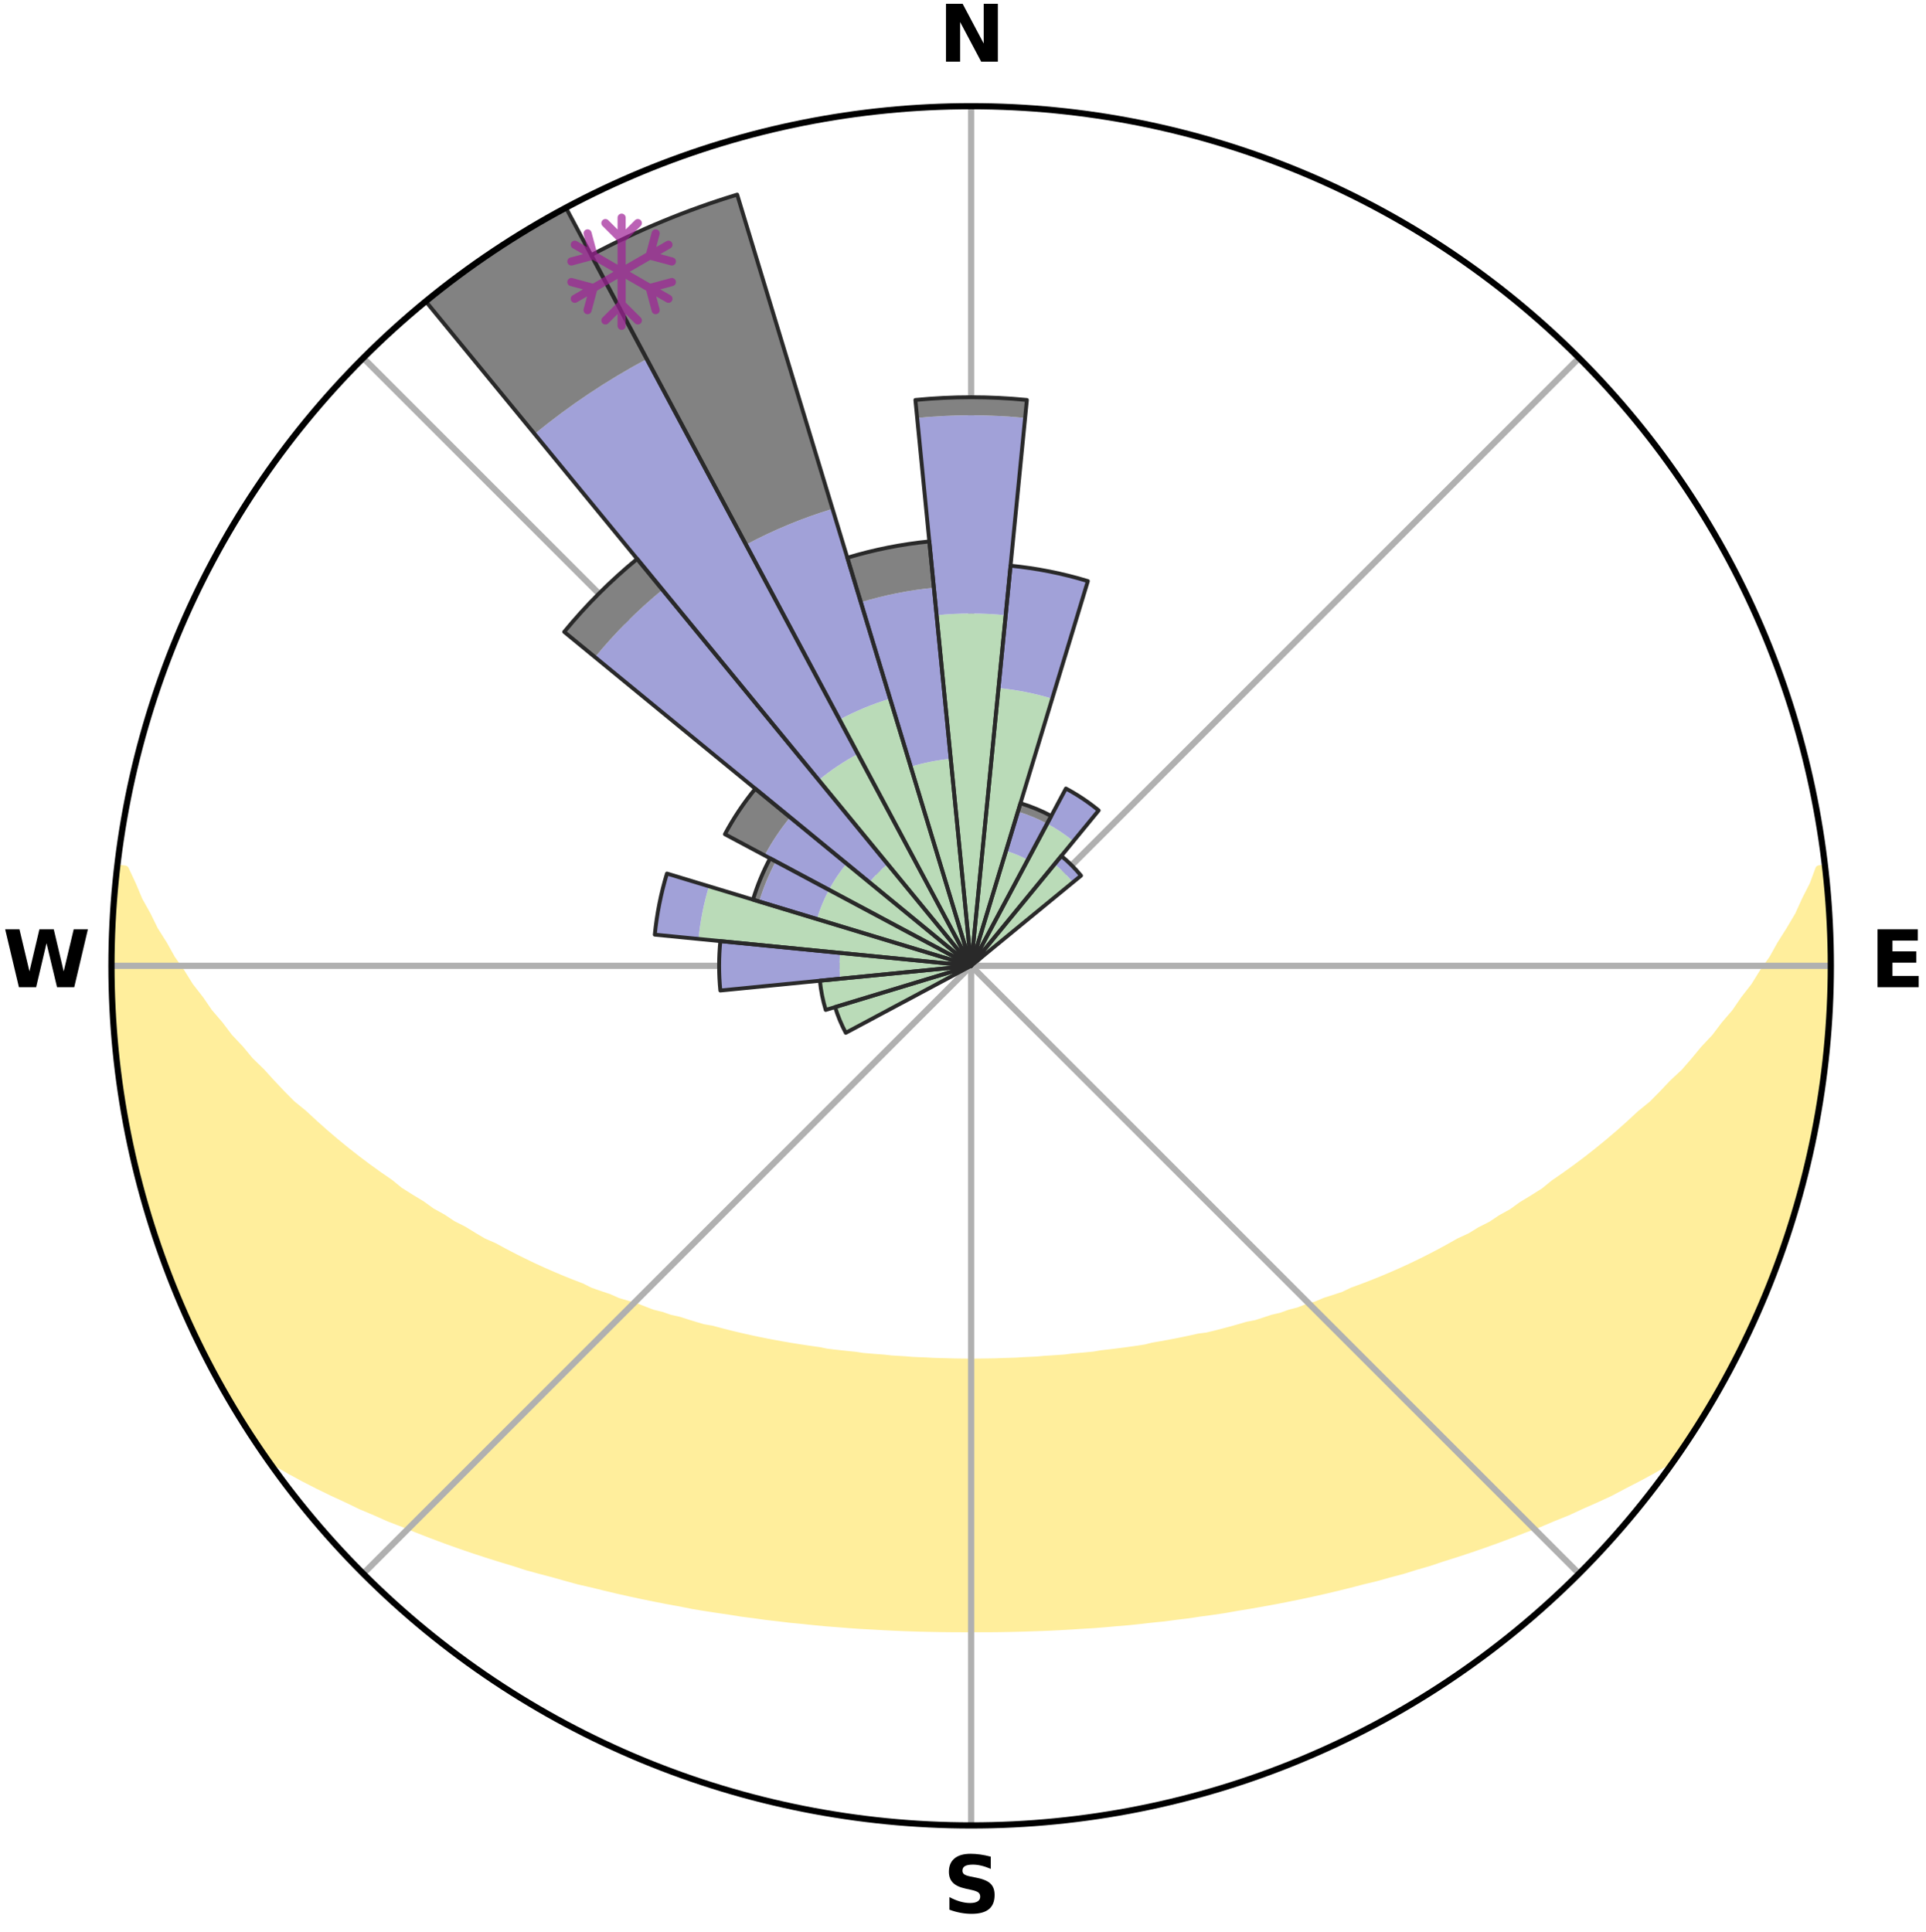 <?xml version="1.0" encoding="utf-8" standalone="no"?>
<!DOCTYPE svg PUBLIC "-//W3C//DTD SVG 1.1//EN"
  "http://www.w3.org/Graphics/SVG/1.1/DTD/svg11.dtd">
<svg xmlns:xlink="http://www.w3.org/1999/xlink" width="248.41pt" height="249.158pt" viewBox="0 0 248.41 249.158" xmlns="http://www.w3.org/2000/svg" version="1.1">
 <title>Ski Rose for Ben Eoin</title>
 <defs>
  <style type="text/css">*{stroke-linejoin: round; stroke-linecap: butt}</style>
 </defs>
 <g id="figure_1">
  <g id="patch_1">
   <path d="M 0 249.158 
L 248.41 249.158 
L 248.41 0 
L 0 0 
z
" style="fill: #ffffff"/>
  </g>
  <g id="axes_1">
   <g id="patch_2">
    <path d="M 236.135 124.579 
C 236.135 110.018 233.267 95.599 227.695 82.147 
C 222.122 68.695 213.955 56.471 203.659 46.175 
C 193.363 35.879 181.139 27.711 167.687 22.139 
C 154.235 16.567 139.815 13.699 125.255 13.699 
C 110.694 13.699 96.275 16.567 82.823 22.139 
C 69.371 27.711 57.147 35.879 46.851 46.175 
C 36.555 56.471 28.387 68.695 22.815 82.147 
C 17.243 95.599 14.375 110.018 14.375 124.579 
C 14.375 139.14 17.243 153.559 22.815 167.011 
C 28.387 180.463 36.555 192.687 46.851 202.983 
C 57.147 213.279 69.371 221.447 82.823 227.019 
C 96.275 232.591 110.694 235.459 125.255 235.459 
C 139.815 235.459 154.235 232.591 167.687 227.019 
C 181.139 221.447 193.363 213.279 203.659 202.983 
C 213.955 192.687 222.122 180.463 227.695 167.011 
C 233.267 153.559 236.135 139.14 236.135 124.579 
M 125.255 124.579 
C 125.255 124.579 125.255 124.579 125.255 124.579 
C 125.255 124.579 125.255 124.579 125.255 124.579 
C 125.255 124.579 125.255 124.579 125.255 124.579 
C 125.255 124.579 125.255 124.579 125.255 124.579 
C 125.255 124.579 125.255 124.579 125.255 124.579 
C 125.255 124.579 125.255 124.579 125.255 124.579 
C 125.255 124.579 125.255 124.579 125.255 124.579 
C 125.255 124.579 125.255 124.579 125.255 124.579 
C 125.255 124.579 125.255 124.579 125.255 124.579 
C 125.255 124.579 125.255 124.579 125.255 124.579 
C 125.255 124.579 125.255 124.579 125.255 124.579 
C 125.255 124.579 125.255 124.579 125.255 124.579 
C 125.255 124.579 125.255 124.579 125.255 124.579 
C 125.255 124.579 125.255 124.579 125.255 124.579 
C 125.255 124.579 125.255 124.579 125.255 124.579 
C 125.255 124.579 125.255 124.579 125.255 124.579 
z
" style="fill: #ffffff"/>
   </g>
   <g id="PolyCollection_1">
    <defs>
     <path id="mc29a7870bd" d="M 235.349 -137.123 
L 234.631 -137.041 
L 233.891 -135.04 
L 232.878 -133.049 
L 231.999 -131.108 
L 230.862 -129.19 
L 229.677 -127.313 
L 228.66 -125.481 
L 227.396 -123.688 
L 226.308 -121.933 
L 224.977 -120.225 
L 223.828 -118.55 
L 222.439 -116.93 
L 221.236 -115.337 
L 219.798 -113.807 
L 218.547 -112.297 
L 217.275 -110.827 
L 215.774 -109.431 
L 214.463 -108.045 
L 213.135 -106.7 
L 211.587 -105.44 
L 210.229 -104.179 
L 208.858 -102.958 
L 207.474 -101.778 
L 206.08 -100.638 
L 204.676 -99.538 
L 203.265 -98.477 
L 201.846 -97.457 
L 200.422 -96.475 
L 199.178 -95.46 
L 197.744 -94.553 
L 196.308 -93.684 
L 195.049 -92.772 
L 193.61 -91.976 
L 192.343 -91.13 
L 190.906 -90.403 
L 189.637 -89.622 
L 188.205 -88.964 
L 186.938 -88.245 
L 185.67 -87.556 
L 184.405 -86.897 
L 183.141 -86.265 
L 181.88 -85.662 
L 180.622 -85.086 
L 179.369 -84.537 
L 178.121 -84.013 
L 176.879 -83.516 
L 175.643 -83.043 
L 174.414 -82.593 
L 173.312 -82.062 
L 172.095 -81.658 
L 170.887 -81.276 
L 169.796 -80.809 
L 168.603 -80.468 
L 167.52 -80.04 
L 166.344 -79.738 
L 165.272 -79.348 
L 164.114 -79.081 
L 163.053 -78.727 
L 161.996 -78.389 
L 160.866 -78.17 
L 159.822 -77.864 
L 158.784 -77.573 
L 157.751 -77.297 
L 156.724 -77.035 
L 155.702 -76.787 
L 154.628 -76.647 
L 153.621 -76.424 
L 152.619 -76.212 
L 151.624 -76.013 
L 150.635 -75.824 
L 149.652 -75.646 
L 148.675 -75.478 
L 147.74 -75.24 
L 146.772 -75.094 
L 145.809 -74.956 
L 144.853 -74.827 
L 143.902 -74.706 
L 142.956 -74.592 
L 142.016 -74.486 
L 141.1 -74.325 
L 140.167 -74.235 
L 139.24 -74.15 
L 138.317 -74.071 
L 137.41 -73.95 
L 136.493 -73.885 
L 135.581 -73.825 
L 134.672 -73.769 
L 133.772 -73.684 
L 132.868 -73.64 
L 131.966 -73.6 
L 131.07 -73.54 
L 130.172 -73.511 
L 129.276 -73.486 
L 128.382 -73.451 
L 127.488 -73.436 
L 126.594 -73.424 
L 125.701 -73.414 
L 124.808 -73.414 
L 123.915 -73.423 
L 123.022 -73.436 
L 122.128 -73.463 
L 121.234 -73.485 
L 120.338 -73.511 
L 119.442 -73.563 
L 118.543 -73.599 
L 117.642 -73.639 
L 116.743 -73.716 
L 115.838 -73.768 
L 114.929 -73.824 
L 114.026 -73.928 
L 113.111 -73.996 
L 112.192 -74.07 
L 111.269 -74.149 
L 110.359 -74.29 
L 109.428 -74.384 
L 108.493 -74.484 
L 107.553 -74.59 
L 106.607 -74.704 
L 105.685 -74.897 
L 104.73 -75.029 
L 103.771 -75.169 
L 102.805 -75.318 
L 101.834 -75.476 
L 100.857 -75.644 
L 99.873 -75.822 
L 98.884 -76.01 
L 97.889 -76.21 
L 96.888 -76.421 
L 95.881 -76.645 
L 94.868 -76.881 
L 93.849 -77.131 
L 92.825 -77.394 
L 91.796 -77.671 
L 90.686 -77.862 
L 89.643 -78.168 
L 88.594 -78.491 
L 87.542 -78.829 
L 86.395 -79.08 
L 85.33 -79.453 
L 84.165 -79.737 
L 83.089 -80.146 
L 82.011 -80.574 
L 80.822 -80.915 
L 79.623 -81.276 
L 78.53 -81.764 
L 77.318 -82.168 
L 76.097 -82.594 
L 74.995 -83.148 
L 73.763 -83.62 
L 72.524 -84.118 
L 71.28 -84.64 
L 70.031 -85.188 
L 68.778 -85.763 
L 67.521 -86.366 
L 66.261 -86.996 
L 64.999 -87.654 
L 63.735 -88.341 
L 62.311 -88.967 
L 61.044 -89.715 
L 59.779 -90.494 
L 58.346 -91.219 
L 57.083 -92.063 
L 55.648 -92.857 
L 54.391 -93.767 
L 52.959 -94.633 
L 51.529 -95.538 
L 50.289 -96.55 
L 48.868 -97.529 
L 47.453 -98.547 
L 46.045 -99.604 
L 44.645 -100.701 
L 43.254 -101.838 
L 41.874 -103.015 
L 40.506 -104.233 
L 39.151 -105.49 
L 37.607 -106.747 
L 36.282 -108.089 
L 34.974 -109.471 
L 33.685 -110.894 
L 32.207 -112.329 
L 30.959 -113.835 
L 29.523 -115.361 
L 28.323 -116.95 
L 26.937 -118.566 
L 25.79 -120.236 
L 24.461 -121.94 
L 23.375 -123.69 
L 22.113 -125.479 
L 21.097 -127.307 
L 19.912 -129.178 
L 18.979 -131.079 
L 17.893 -133.029 
L 17.068 -134.996 
L 16.125 -137.013 
L 15.165 -137.122 
L 15.165 -137.122 
L 14.906 -135.204 
L 14.74 -133.277 
L 14.666 -131.343 
L 14.505 -129.414 
L 14.497 -127.479 
L 14.403 -125.546 
L 14.398 -123.612 
L 14.548 -121.68 
L 14.49 -119.743 
L 14.641 -117.814 
L 14.823 -115.888 
L 14.925 -113.956 
L 15.169 -112.036 
L 15.337 -110.108 
L 15.643 -108.197 
L 15.906 -106.28 
L 16.27 -104.38 
L 16.737 -102.501 
L 17.065 -100.594 
L 17.445 -98.696 
L 17.929 -96.823 
L 18.442 -94.957 
L 18.986 -93.101 
L 19.559 -91.253 
L 20.163 -89.416 
L 20.797 -87.589 
L 21.461 -85.772 
L 22.156 -83.968 
L 22.883 -82.175 
L 23.64 -80.396 
L 24.359 -78.598 
L 25.183 -76.847 
L 26.042 -75.113 
L 26.934 -73.397 
L 27.862 -71.699 
L 28.772 -69.992 
L 29.731 -68.311 
L 30.747 -66.665 
L 31.748 -65.009 
L 32.798 -63.383 
L 33.886 -61.783 
L 35.54 -60.586 
L 37.348 -59.532 
L 39.18 -58.532 
L 41.03 -57.584 
L 42.887 -56.68 
L 44.749 -55.821 
L 46.552 -54.948 
L 48.412 -54.165 
L 50.212 -53.366 
L 52.065 -52.656 
L 53.858 -51.925 
L 55.646 -51.227 
L 57.428 -50.56 
L 59.205 -49.923 
L 60.974 -49.316 
L 62.735 -48.737 
L 64.489 -48.185 
L 66.233 -47.661 
L 67.93 -47.109 
L 69.658 -46.635 
L 71.376 -46.185 
L 73.052 -45.709 
L 74.719 -45.254 
L 76.41 -44.871 
L 78.063 -44.463 
L 79.707 -44.073 
L 81.344 -43.706 
L 82.973 -43.356 
L 84.595 -43.027 
L 86.207 -42.714 
L 87.813 -42.421 
L 89.394 -42.104 
L 90.984 -41.843 
L 92.569 -41.6 
L 94.144 -41.369 
L 95.7 -41.119 
L 97.263 -40.921 
L 98.809 -40.703 
L 100.358 -40.528 
L 101.893 -40.339 
L 103.431 -40.194 
L 104.957 -40.033 
L 106.479 -39.885 
L 108.001 -39.771 
L 109.514 -39.649 
L 111.024 -39.541 
L 112.534 -39.463 
L 114.038 -39.377 
L 115.539 -39.304 
L 117.038 -39.243 
L 118.535 -39.194 
L 120.031 -39.162 
L 121.524 -39.134 
L 123.017 -39.118 
L 124.509 -39.114 
L 126.001 -39.116 
L 127.493 -39.117 
L 128.986 -39.132 
L 130.479 -39.159 
L 131.975 -39.197 
L 133.471 -39.247 
L 134.971 -39.299 
L 136.473 -39.371 
L 137.977 -39.456 
L 139.483 -39.553 
L 140.997 -39.641 
L 142.511 -39.762 
L 144.029 -39.897 
L 145.555 -40.022 
L 147.081 -40.183 
L 148.611 -40.358 
L 150.156 -40.515 
L 151.696 -40.719 
L 153.251 -40.907 
L 154.802 -41.141 
L 156.372 -41.353 
L 157.947 -41.585 
L 159.515 -41.867 
L 161.107 -42.125 
L 162.704 -42.404 
L 164.311 -42.696 
L 165.924 -43.009 
L 167.547 -43.336 
L 169.176 -43.687 
L 170.815 -44.053 
L 172.459 -44.443 
L 174.113 -44.851 
L 175.771 -45.284 
L 177.471 -45.688 
L 179.149 -46.163 
L 180.868 -46.613 
L 182.557 -47.14 
L 184.293 -47.639 
L 185.998 -48.214 
L 187.751 -48.765 
L 189.511 -49.344 
L 191.279 -49.952 
L 193.055 -50.589 
L 194.836 -51.256 
L 196.623 -51.954 
L 198.467 -52.634 
L 200.264 -53.398 
L 202.123 -54.142 
L 203.926 -54.977 
L 205.786 -55.799 
L 207.65 -56.658 
L 209.445 -57.611 
L 211.292 -58.56 
L 213.127 -59.557 
L 214.933 -60.612 
L 216.631 -61.778 
L 217.712 -63.383 
L 218.763 -65.008 
L 219.767 -66.662 
L 220.756 -68.325 
L 221.737 -69.992 
L 222.68 -71.681 
L 223.602 -73.383 
L 224.483 -75.106 
L 225.32 -76.851 
L 226.072 -78.634 
L 226.9 -80.383 
L 227.61 -82.182 
L 228.382 -83.956 
L 229.108 -85.75 
L 229.71 -87.59 
L 230.333 -89.42 
L 230.977 -91.245 
L 231.502 -93.107 
L 232.093 -94.95 
L 232.535 -96.835 
L 233.053 -98.699 
L 233.455 -100.592 
L 233.898 -102.475 
L 234.205 -104.386 
L 234.573 -106.285 
L 234.907 -108.192 
L 235.083 -110.12 
L 235.365 -112.034 
L 235.609 -113.953 
L 235.637 -115.892 
L 235.789 -117.819 
L 235.921 -119.747 
L 236.017 -121.679 
L 236.078 -123.612 
L 236.091 -125.546 
L 236.082 -127.481 
L 236.026 -129.415 
L 235.785 -131.339 
L 235.663 -133.268 
L 235.522 -135.197 
L 235.349 -137.123 
z
" style="stroke: #ffee9c"/>
    </defs>
    <g clip-path="url(#pf8577c9ea5)">
     <use xlink:href="#mc29a7870bd" x="0" y="249.158" style="fill: #ffee9c; stroke: #ffee9c"/>
    </g>
   </g>
   <g id="matplotlib.axis_1">
    <g id="xtick_1">
     <g id="line2d_1">
      <path d="M 125.255 124.579 
L 125.255 13.699 
" clip-path="url(#pf8577c9ea5)" style="fill: none; stroke: #b0b0b0; stroke-width: 0.8; stroke-linecap: square"/>
     </g>
     <g id="text_1">
      <!-- N -->
      <g transform="translate(121.07 7.958) scale(0.1 -0.1)">
       <defs>
        <path id="DejaVuSans-Bold-4e" d="M 588 4666 
L 1931 4666 
L 3628 1466 
L 3628 4666 
L 4769 4666 
L 4769 0 
L 3425 0 
L 1728 3200 
L 1728 0 
L 588 0 
L 588 4666 
z
" transform="scale(0.016)"/>
       </defs>
       <use xlink:href="#DejaVuSans-Bold-4e"/>
      </g>
     </g>
    </g>
    <g id="xtick_2">
     <g id="line2d_2">
      <path d="M 125.255 124.579 
L 203.659 46.175 
" clip-path="url(#pf8577c9ea5)" style="fill: none; stroke: #b0b0b0; stroke-width: 0.8; stroke-linecap: square"/>
     </g>
    </g>
    <g id="xtick_3">
     <g id="line2d_3">
      <path d="M 125.255 124.579 
L 236.135 124.579 
" clip-path="url(#pf8577c9ea5)" style="fill: none; stroke: #b0b0b0; stroke-width: 0.8; stroke-linecap: square"/>
     </g>
     <g id="text_2">
      <!-- E -->
      <g transform="translate(241.219 127.338) scale(0.1 -0.1)">
       <defs>
        <path id="DejaVuSans-Bold-45" d="M 588 4666 
L 3834 4666 
L 3834 3756 
L 1791 3756 
L 1791 2888 
L 3713 2888 
L 3713 1978 
L 1791 1978 
L 1791 909 
L 3903 909 
L 3903 0 
L 588 0 
L 588 4666 
z
" transform="scale(0.016)"/>
       </defs>
       <use xlink:href="#DejaVuSans-Bold-45"/>
      </g>
     </g>
    </g>
    <g id="xtick_4">
     <g id="line2d_4">
      <path d="M 125.255 124.579 
L 203.659 202.983 
" clip-path="url(#pf8577c9ea5)" style="fill: none; stroke: #b0b0b0; stroke-width: 0.8; stroke-linecap: square"/>
     </g>
    </g>
    <g id="xtick_5">
     <g id="line2d_5">
      <path d="M 125.255 124.579 
L 125.255 235.459 
" clip-path="url(#pf8577c9ea5)" style="fill: none; stroke: #b0b0b0; stroke-width: 0.8; stroke-linecap: square"/>
     </g>
     <g id="text_3">
      <!-- S -->
      <g transform="translate(121.654 246.718) scale(0.1 -0.1)">
       <defs>
        <path id="DejaVuSans-Bold-53" d="M 3834 4519 
L 3834 3531 
Q 3450 3703 3084 3790 
Q 2719 3878 2394 3878 
Q 1963 3878 1756 3759 
Q 1550 3641 1550 3391 
Q 1550 3203 1689 3098 
Q 1828 2994 2194 2919 
L 2706 2816 
Q 3484 2659 3812 2340 
Q 4141 2022 4141 1434 
Q 4141 663 3683 286 
Q 3225 -91 2284 -91 
Q 1841 -91 1394 -6 
Q 947 78 500 244 
L 500 1259 
Q 947 1022 1364 901 
Q 1781 781 2169 781 
Q 2563 781 2772 912 
Q 2981 1044 2981 1288 
Q 2981 1506 2839 1625 
Q 2697 1744 2272 1838 
L 1806 1941 
Q 1106 2091 782 2419 
Q 459 2747 459 3303 
Q 459 4000 909 4375 
Q 1359 4750 2203 4750 
Q 2588 4750 2994 4692 
Q 3400 4634 3834 4519 
z
" transform="scale(0.016)"/>
       </defs>
       <use xlink:href="#DejaVuSans-Bold-53"/>
      </g>
     </g>
    </g>
    <g id="xtick_6">
     <g id="line2d_6">
      <path d="M 125.255 124.579 
L 46.851 202.983 
" clip-path="url(#pf8577c9ea5)" style="fill: none; stroke: #b0b0b0; stroke-width: 0.8; stroke-linecap: square"/>
     </g>
    </g>
    <g id="xtick_7">
     <g id="line2d_7">
      <path d="M 125.255 124.579 
L 14.375 124.579 
" clip-path="url(#pf8577c9ea5)" style="fill: none; stroke: #b0b0b0; stroke-width: 0.8; stroke-linecap: square"/>
     </g>
     <g id="text_4">
      <!-- W -->
      <g transform="translate(0.36 127.338) scale(0.1 -0.1)">
       <defs>
        <path id="DejaVuSans-Bold-57" d="M 191 4666 
L 1344 4666 
L 2150 1275 
L 2950 4666 
L 4109 4666 
L 4909 1275 
L 5716 4666 
L 6859 4666 
L 5759 0 
L 4372 0 
L 3525 3547 
L 2688 0 
L 1300 0 
L 191 4666 
z
" transform="scale(0.016)"/>
       </defs>
       <use xlink:href="#DejaVuSans-Bold-57"/>
      </g>
     </g>
    </g>
    <g id="xtick_8">
     <g id="line2d_8">
      <path d="M 125.255 124.579 
L 46.851 46.175 
" clip-path="url(#pf8577c9ea5)" style="fill: none; stroke: #b0b0b0; stroke-width: 0.8; stroke-linecap: square"/>
     </g>
    </g>
   </g>
   <g id="matplotlib.axis_2"/>
   <g id="patch_3">
    <path d="M 125.255 124.579 
C 125.255 124.579 125.255 124.579 125.255 124.579 
C 125.255 124.579 125.255 124.579 125.255 124.579 
L 125.255 124.579 
C 125.255 124.579 125.255 124.579 125.255 124.579 
C 125.255 124.579 125.255 124.579 125.255 124.579 
z
" clip-path="url(#pf8577c9ea5)" style="fill: #d9d9d9"/>
   </g>
   <g id="patch_4">
    <path d="M 125.255 124.579 
C 125.255 124.579 125.255 124.579 125.255 124.579 
C 125.255 124.579 125.255 124.579 125.255 124.579 
L 125.255 124.579 
C 125.255 124.579 125.255 124.579 125.255 124.579 
C 125.255 124.579 125.255 124.579 125.255 124.579 
z
" clip-path="url(#pf8577c9ea5)" style="fill: #d9d9d9"/>
   </g>
   <g id="patch_5">
    <path d="M 125.255 124.579 
C 125.255 124.579 125.255 124.579 125.255 124.579 
C 125.255 124.579 125.255 124.579 125.255 124.579 
L 125.255 124.579 
C 125.255 124.579 125.255 124.579 125.255 124.579 
C 125.255 124.579 125.255 124.579 125.255 124.579 
z
" clip-path="url(#pf8577c9ea5)" style="fill: #d9d9d9"/>
   </g>
   <g id="patch_6">
    <path d="M 125.255 124.579 
C 125.255 124.579 125.255 124.579 125.255 124.579 
C 125.255 124.579 125.255 124.579 125.255 124.579 
L 125.255 124.579 
C 125.255 124.579 125.255 124.579 125.255 124.579 
C 125.255 124.579 125.255 124.579 125.255 124.579 
z
" clip-path="url(#pf8577c9ea5)" style="fill: #d9d9d9"/>
   </g>
   <g id="patch_7">
    <path d="M 125.255 124.579 
C 125.255 124.579 125.255 124.579 125.255 124.579 
C 125.255 124.579 125.255 124.579 125.255 124.579 
L 125.255 124.579 
C 125.255 124.579 125.255 124.579 125.255 124.579 
C 125.255 124.579 125.255 124.579 125.255 124.579 
z
" clip-path="url(#pf8577c9ea5)" style="fill: #d9d9d9"/>
   </g>
   <g id="patch_8">
    <path d="M 125.255 124.579 
C 125.255 124.579 125.255 124.579 125.255 124.579 
C 125.255 124.579 125.255 124.579 125.255 124.579 
L 125.255 124.579 
C 125.255 124.579 125.255 124.579 125.255 124.579 
C 125.255 124.579 125.255 124.579 125.255 124.579 
z
" clip-path="url(#pf8577c9ea5)" style="fill: #d9d9d9"/>
   </g>
   <g id="patch_9">
    <path d="M 125.255 124.579 
C 125.255 124.579 125.255 124.579 125.255 124.579 
C 125.255 124.579 125.255 124.579 125.255 124.579 
L 125.255 124.579 
C 125.255 124.579 125.255 124.579 125.255 124.579 
C 125.255 124.579 125.255 124.579 125.255 124.579 
z
" clip-path="url(#pf8577c9ea5)" style="fill: #d9d9d9"/>
   </g>
   <g id="patch_10">
    <path d="M 125.255 124.579 
C 125.255 124.579 125.255 124.579 125.255 124.579 
C 125.255 124.579 125.255 124.579 125.255 124.579 
L 125.255 124.579 
C 125.255 124.579 125.255 124.579 125.255 124.579 
C 125.255 124.579 125.255 124.579 125.255 124.579 
z
" clip-path="url(#pf8577c9ea5)" style="fill: #d9d9d9"/>
   </g>
   <g id="patch_11">
    <path d="M 125.255 124.579 
C 125.255 124.579 125.255 124.579 125.255 124.579 
C 125.255 124.579 125.255 124.579 125.255 124.579 
L 125.255 124.579 
C 125.255 124.579 125.255 124.579 125.255 124.579 
C 125.255 124.579 125.255 124.579 125.255 124.579 
z
" clip-path="url(#pf8577c9ea5)" style="fill: #d9d9d9"/>
   </g>
   <g id="patch_12">
    <path d="M 125.255 124.579 
C 125.255 124.579 125.255 124.579 125.255 124.579 
C 125.255 124.579 125.255 124.579 125.255 124.579 
L 125.255 124.579 
C 125.255 124.579 125.255 124.579 125.255 124.579 
C 125.255 124.579 125.255 124.579 125.255 124.579 
z
" clip-path="url(#pf8577c9ea5)" style="fill: #d9d9d9"/>
   </g>
   <g id="patch_13">
    <path d="M 125.255 124.579 
C 125.255 124.579 125.255 124.579 125.255 124.579 
C 125.255 124.579 125.255 124.579 125.255 124.579 
L 125.255 124.579 
C 125.255 124.579 125.255 124.579 125.255 124.579 
C 125.255 124.579 125.255 124.579 125.255 124.579 
z
" clip-path="url(#pf8577c9ea5)" style="fill: #d9d9d9"/>
   </g>
   <g id="patch_14">
    <path d="M 125.255 124.579 
C 125.255 124.579 125.255 124.579 125.255 124.579 
C 125.255 124.579 125.255 124.579 125.255 124.579 
L 125.255 124.579 
C 125.255 124.579 125.255 124.579 125.255 124.579 
C 125.255 124.579 125.255 124.579 125.255 124.579 
z
" clip-path="url(#pf8577c9ea5)" style="fill: #d9d9d9"/>
   </g>
   <g id="patch_15">
    <path d="M 125.255 124.579 
C 125.255 124.579 125.255 124.579 125.255 124.579 
C 125.255 124.579 125.255 124.579 125.255 124.579 
L 125.255 124.579 
C 125.255 124.579 125.255 124.579 125.255 124.579 
C 125.255 124.579 125.255 124.579 125.255 124.579 
z
" clip-path="url(#pf8577c9ea5)" style="fill: #d9d9d9"/>
   </g>
   <g id="patch_16">
    <path d="M 125.255 124.579 
C 125.255 124.579 125.255 124.579 125.255 124.579 
C 125.255 124.579 125.255 124.579 125.255 124.579 
L 125.255 124.579 
C 125.255 124.579 125.255 124.579 125.255 124.579 
C 125.255 124.579 125.255 124.579 125.255 124.579 
z
" clip-path="url(#pf8577c9ea5)" style="fill: #d9d9d9"/>
   </g>
   <g id="patch_17">
    <path d="M 125.255 124.579 
C 125.255 124.579 125.255 124.579 125.255 124.579 
C 125.255 124.579 125.255 124.579 125.255 124.579 
L 125.255 124.579 
C 125.255 124.579 125.255 124.579 125.255 124.579 
C 125.255 124.579 125.255 124.579 125.255 124.579 
z
" clip-path="url(#pf8577c9ea5)" style="fill: #d9d9d9"/>
   </g>
   <g id="patch_18">
    <path d="M 125.255 124.579 
C 125.255 124.579 125.255 124.579 125.255 124.579 
C 125.255 124.579 125.255 124.579 125.255 124.579 
L 125.255 124.579 
C 125.255 124.579 125.255 124.579 125.255 124.579 
C 125.255 124.579 125.255 124.579 125.255 124.579 
z
" clip-path="url(#pf8577c9ea5)" style="fill: #d9d9d9"/>
   </g>
   <g id="patch_19">
    <path d="M 125.255 124.579 
C 125.255 124.579 125.255 124.579 125.255 124.579 
C 125.255 124.579 125.255 124.579 125.255 124.579 
L 125.255 124.579 
C 125.255 124.579 125.255 124.579 125.255 124.579 
C 125.255 124.579 125.255 124.579 125.255 124.579 
z
" clip-path="url(#pf8577c9ea5)" style="fill: #d9d9d9"/>
   </g>
   <g id="patch_20">
    <path d="M 125.255 124.579 
C 125.255 124.579 125.255 124.579 125.255 124.579 
C 125.255 124.579 125.255 124.579 125.255 124.579 
L 125.255 124.579 
C 125.255 124.579 125.255 124.579 125.255 124.579 
C 125.255 124.579 125.255 124.579 125.255 124.579 
z
" clip-path="url(#pf8577c9ea5)" style="fill: #d9d9d9"/>
   </g>
   <g id="patch_21">
    <path d="M 125.255 124.579 
C 125.255 124.579 125.255 124.579 125.255 124.579 
C 125.255 124.579 125.255 124.579 125.255 124.579 
L 125.255 124.579 
C 125.255 124.579 125.255 124.579 125.255 124.579 
C 125.255 124.579 125.255 124.579 125.255 124.579 
z
" clip-path="url(#pf8577c9ea5)" style="fill: #d9d9d9"/>
   </g>
   <g id="patch_22">
    <path d="M 125.255 124.579 
C 125.255 124.579 125.255 124.579 125.255 124.579 
C 125.255 124.579 125.255 124.579 125.255 124.579 
L 125.255 124.579 
C 125.255 124.579 125.255 124.579 125.255 124.579 
C 125.255 124.579 125.255 124.579 125.255 124.579 
z
" clip-path="url(#pf8577c9ea5)" style="fill: #d9d9d9"/>
   </g>
   <g id="patch_23">
    <path d="M 125.255 124.579 
C 125.255 124.579 125.255 124.579 125.255 124.579 
C 125.255 124.579 125.255 124.579 125.255 124.579 
L 125.255 124.579 
C 125.255 124.579 125.255 124.579 125.255 124.579 
C 125.255 124.579 125.255 124.579 125.255 124.579 
z
" clip-path="url(#pf8577c9ea5)" style="fill: #d9d9d9"/>
   </g>
   <g id="patch_24">
    <path d="M 125.255 124.579 
C 125.255 124.579 125.255 124.579 125.255 124.579 
C 125.255 124.579 125.255 124.579 125.255 124.579 
L 125.255 124.579 
C 125.255 124.579 125.255 124.579 125.255 124.579 
C 125.255 124.579 125.255 124.579 125.255 124.579 
z
" clip-path="url(#pf8577c9ea5)" style="fill: #d9d9d9"/>
   </g>
   <g id="patch_25">
    <path d="M 125.255 124.579 
C 125.255 124.579 125.255 124.579 125.255 124.579 
C 125.255 124.579 125.255 124.579 125.255 124.579 
L 125.255 124.579 
C 125.255 124.579 125.255 124.579 125.255 124.579 
C 125.255 124.579 125.255 124.579 125.255 124.579 
z
" clip-path="url(#pf8577c9ea5)" style="fill: #d9d9d9"/>
   </g>
   <g id="patch_26">
    <path d="M 125.255 124.579 
C 125.255 124.579 125.255 124.579 125.255 124.579 
C 125.255 124.579 125.255 124.579 125.255 124.579 
L 125.255 124.579 
C 125.255 124.579 125.255 124.579 125.255 124.579 
C 125.255 124.579 125.255 124.579 125.255 124.579 
z
" clip-path="url(#pf8577c9ea5)" style="fill: #d9d9d9"/>
   </g>
   <g id="patch_27">
    <path d="M 125.255 124.579 
C 125.255 124.579 125.255 124.579 125.255 124.579 
C 125.255 124.579 125.255 124.579 125.255 124.579 
L 125.255 124.579 
C 125.255 124.579 125.255 124.579 125.255 124.579 
C 125.255 124.579 125.255 124.579 125.255 124.579 
z
" clip-path="url(#pf8577c9ea5)" style="fill: #d9d9d9"/>
   </g>
   <g id="patch_28">
    <path d="M 125.255 124.579 
C 125.255 124.579 125.255 124.579 125.255 124.579 
C 125.255 124.579 125.255 124.579 125.255 124.579 
L 125.255 124.579 
C 125.255 124.579 125.255 124.579 125.255 124.579 
C 125.255 124.579 125.255 124.579 125.255 124.579 
z
" clip-path="url(#pf8577c9ea5)" style="fill: #d9d9d9"/>
   </g>
   <g id="patch_29">
    <path d="M 125.255 124.579 
C 125.255 124.579 125.255 124.579 125.255 124.579 
C 125.255 124.579 125.255 124.579 125.255 124.579 
L 125.255 124.579 
C 125.255 124.579 125.255 124.579 125.255 124.579 
C 125.255 124.579 125.255 124.579 125.255 124.579 
z
" clip-path="url(#pf8577c9ea5)" style="fill: #d9d9d9"/>
   </g>
   <g id="patch_30">
    <path d="M 125.255 124.579 
C 125.255 124.579 125.255 124.579 125.255 124.579 
C 125.255 124.579 125.255 124.579 125.255 124.579 
L 125.255 124.579 
C 125.255 124.579 125.255 124.579 125.255 124.579 
C 125.255 124.579 125.255 124.579 125.255 124.579 
z
" clip-path="url(#pf8577c9ea5)" style="fill: #d9d9d9"/>
   </g>
   <g id="patch_31">
    <path d="M 125.255 124.579 
C 125.255 124.579 125.255 124.579 125.255 124.579 
C 125.255 124.579 125.255 124.579 125.255 124.579 
L 125.255 124.579 
C 125.255 124.579 125.255 124.579 125.255 124.579 
C 125.255 124.579 125.255 124.579 125.255 124.579 
z
" clip-path="url(#pf8577c9ea5)" style="fill: #d9d9d9"/>
   </g>
   <g id="patch_32">
    <path d="M 125.255 124.579 
C 125.255 124.579 125.255 124.579 125.255 124.579 
C 125.255 124.579 125.255 124.579 125.255 124.579 
L 125.255 124.579 
C 125.255 124.579 125.255 124.579 125.255 124.579 
C 125.255 124.579 125.255 124.579 125.255 124.579 
z
" clip-path="url(#pf8577c9ea5)" style="fill: #d9d9d9"/>
   </g>
   <g id="patch_33">
    <path d="M 125.255 124.579 
C 125.255 124.579 125.255 124.579 125.255 124.579 
C 125.255 124.579 125.255 124.579 125.255 124.579 
L 125.255 124.579 
C 125.255 124.579 125.255 124.579 125.255 124.579 
C 125.255 124.579 125.255 124.579 125.255 124.579 
z
" clip-path="url(#pf8577c9ea5)" style="fill: #d9d9d9"/>
   </g>
   <g id="patch_34">
    <path d="M 125.255 124.579 
C 125.255 124.579 125.255 124.579 125.255 124.579 
C 125.255 124.579 125.255 124.579 125.255 124.579 
L 125.255 124.579 
C 125.255 124.579 125.255 124.579 125.255 124.579 
C 125.255 124.579 125.255 124.579 125.255 124.579 
z
" clip-path="url(#pf8577c9ea5)" style="fill: #d9d9d9"/>
   </g>
   <g id="patch_35">
    <path d="M 125.255 124.579 
C 125.255 124.579 125.255 124.579 125.255 124.579 
C 125.255 124.579 125.255 124.579 125.255 124.579 
L 129.709 79.355 
C 128.229 79.209 126.742 79.136 125.255 79.136 
C 123.767 79.136 122.281 79.209 120.801 79.355 
z
" clip-path="url(#pf8577c9ea5)" style="fill: #badbb8"/>
   </g>
   <g id="patch_36">
    <path d="M 125.255 124.579 
C 125.255 124.579 125.255 124.579 125.255 124.579 
C 125.255 124.579 125.255 124.579 125.255 124.579 
L 135.708 90.12 
C 134.58 89.778 133.436 89.492 132.28 89.262 
C 131.124 89.032 129.957 88.859 128.784 88.743 
z
" clip-path="url(#pf8577c9ea5)" style="fill: #badbb8"/>
   </g>
   <g id="patch_37">
    <path d="M 125.255 124.579 
C 125.255 124.579 125.255 124.579 125.255 124.579 
C 125.255 124.579 125.255 124.579 125.255 124.579 
L 132.56 110.913 
C 132.112 110.674 131.653 110.457 131.185 110.263 
C 130.716 110.069 130.238 109.898 129.753 109.75 
z
" clip-path="url(#pf8577c9ea5)" style="fill: #badbb8"/>
   </g>
   <g id="patch_38">
    <path d="M 125.255 124.579 
C 125.255 124.579 125.255 124.579 125.255 124.579 
C 125.255 124.579 125.255 124.579 125.255 124.579 
L 138.444 108.508 
C 137.918 108.076 137.371 107.671 136.805 107.293 
C 136.239 106.915 135.655 106.565 135.055 106.244 
z
" clip-path="url(#pf8577c9ea5)" style="fill: #badbb8"/>
   </g>
   <g id="patch_39">
    <path d="M 125.255 124.579 
C 125.255 124.579 125.255 124.579 125.255 124.579 
C 125.255 124.579 125.255 124.579 125.255 124.579 
L 138.377 113.81 
C 138.024 113.381 137.651 112.969 137.258 112.576 
C 136.865 112.183 136.453 111.81 136.024 111.457 
z
" clip-path="url(#pf8577c9ea5)" style="fill: #badbb8"/>
   </g>
   <g id="patch_40">
    <path d="M 125.255 124.579 
C 125.255 124.579 125.255 124.579 125.255 124.579 
C 125.255 124.579 125.255 124.579 125.255 124.579 
L 125.255 124.579 
C 125.255 124.579 125.255 124.579 125.255 124.579 
C 125.255 124.579 125.255 124.579 125.255 124.579 
z
" clip-path="url(#pf8577c9ea5)" style="fill: #badbb8"/>
   </g>
   <g id="patch_41">
    <path d="M 125.255 124.579 
C 125.255 124.579 125.255 124.579 125.255 124.579 
C 125.255 124.579 125.255 124.579 125.255 124.579 
L 125.255 124.579 
C 125.255 124.579 125.255 124.579 125.255 124.579 
C 125.255 124.579 125.255 124.579 125.255 124.579 
z
" clip-path="url(#pf8577c9ea5)" style="fill: #badbb8"/>
   </g>
   <g id="patch_42">
    <path d="M 125.255 124.579 
C 125.255 124.579 125.255 124.579 125.255 124.579 
C 125.255 124.579 125.255 124.579 125.255 124.579 
L 125.255 124.579 
C 125.255 124.579 125.255 124.579 125.255 124.579 
C 125.255 124.579 125.255 124.579 125.255 124.579 
z
" clip-path="url(#pf8577c9ea5)" style="fill: #badbb8"/>
   </g>
   <g id="patch_43">
    <path d="M 125.255 124.579 
C 125.255 124.579 125.255 124.579 125.255 124.579 
C 125.255 124.579 125.255 124.579 125.255 124.579 
L 125.255 124.579 
C 125.255 124.579 125.255 124.579 125.255 124.579 
C 125.255 124.579 125.255 124.579 125.255 124.579 
z
" clip-path="url(#pf8577c9ea5)" style="fill: #badbb8"/>
   </g>
   <g id="patch_44">
    <path d="M 125.255 124.579 
C 125.255 124.579 125.255 124.579 125.255 124.579 
C 125.255 124.579 125.255 124.579 125.255 124.579 
L 125.255 124.579 
C 125.255 124.579 125.255 124.579 125.255 124.579 
C 125.255 124.579 125.255 124.579 125.255 124.579 
z
" clip-path="url(#pf8577c9ea5)" style="fill: #badbb8"/>
   </g>
   <g id="patch_45">
    <path d="M 125.255 124.579 
C 125.255 124.579 125.255 124.579 125.255 124.579 
C 125.255 124.579 125.255 124.579 125.255 124.579 
L 125.255 124.579 
C 125.255 124.579 125.255 124.579 125.255 124.579 
C 125.255 124.579 125.255 124.579 125.255 124.579 
z
" clip-path="url(#pf8577c9ea5)" style="fill: #badbb8"/>
   </g>
   <g id="patch_46">
    <path d="M 125.255 124.579 
C 125.255 124.579 125.255 124.579 125.255 124.579 
C 125.255 124.579 125.255 124.579 125.255 124.579 
L 125.255 124.579 
C 125.255 124.579 125.255 124.579 125.255 124.579 
C 125.255 124.579 125.255 124.579 125.255 124.579 
z
" clip-path="url(#pf8577c9ea5)" style="fill: #badbb8"/>
   </g>
   <g id="patch_47">
    <path d="M 125.255 124.579 
C 125.255 124.579 125.255 124.579 125.255 124.579 
C 125.255 124.579 125.255 124.579 125.255 124.579 
L 125.255 124.579 
C 125.255 124.579 125.255 124.579 125.255 124.579 
C 125.255 124.579 125.255 124.579 125.255 124.579 
z
" clip-path="url(#pf8577c9ea5)" style="fill: #badbb8"/>
   </g>
   <g id="patch_48">
    <path d="M 125.255 124.579 
C 125.255 124.579 125.255 124.579 125.255 124.579 
C 125.255 124.579 125.255 124.579 125.255 124.579 
L 125.255 124.579 
C 125.255 124.579 125.255 124.579 125.255 124.579 
C 125.255 124.579 125.255 124.579 125.255 124.579 
z
" clip-path="url(#pf8577c9ea5)" style="fill: #badbb8"/>
   </g>
   <g id="patch_49">
    <path d="M 125.255 124.579 
C 125.255 124.579 125.255 124.579 125.255 124.579 
C 125.255 124.579 125.255 124.579 125.255 124.579 
L 125.255 124.579 
C 125.255 124.579 125.255 124.579 125.255 124.579 
C 125.255 124.579 125.255 124.579 125.255 124.579 
z
" clip-path="url(#pf8577c9ea5)" style="fill: #badbb8"/>
   </g>
   <g id="patch_50">
    <path d="M 125.255 124.579 
C 125.255 124.579 125.255 124.579 125.255 124.579 
C 125.255 124.579 125.255 124.579 125.255 124.579 
L 125.255 124.579 
C 125.255 124.579 125.255 124.579 125.255 124.579 
C 125.255 124.579 125.255 124.579 125.255 124.579 
z
" clip-path="url(#pf8577c9ea5)" style="fill: #badbb8"/>
   </g>
   <g id="patch_51">
    <path d="M 125.255 124.579 
C 125.255 124.579 125.255 124.579 125.255 124.579 
C 125.255 124.579 125.255 124.579 125.255 124.579 
L 125.255 124.579 
C 125.255 124.579 125.255 124.579 125.255 124.579 
C 125.255 124.579 125.255 124.579 125.255 124.579 
z
" clip-path="url(#pf8577c9ea5)" style="fill: #badbb8"/>
   </g>
   <g id="patch_52">
    <path d="M 125.255 124.579 
C 125.255 124.579 125.255 124.579 125.255 124.579 
C 125.255 124.579 125.255 124.579 125.255 124.579 
L 125.255 124.579 
C 125.255 124.579 125.255 124.579 125.255 124.579 
C 125.255 124.579 125.255 124.579 125.255 124.579 
z
" clip-path="url(#pf8577c9ea5)" style="fill: #badbb8"/>
   </g>
   <g id="patch_53">
    <path d="M 125.255 124.579 
C 125.255 124.579 125.255 124.579 125.255 124.579 
C 125.255 124.579 125.255 124.579 125.255 124.579 
L 125.255 124.579 
C 125.255 124.579 125.255 124.579 125.255 124.579 
C 125.255 124.579 125.255 124.579 125.255 124.579 
z
" clip-path="url(#pf8577c9ea5)" style="fill: #badbb8"/>
   </g>
   <g id="patch_54">
    <path d="M 125.255 124.579 
C 125.255 124.579 125.255 124.579 125.255 124.579 
C 125.255 124.579 125.255 124.579 125.255 124.579 
L 125.255 124.579 
C 125.255 124.579 125.255 124.579 125.255 124.579 
C 125.255 124.579 125.255 124.579 125.255 124.579 
z
" clip-path="url(#pf8577c9ea5)" style="fill: #badbb8"/>
   </g>
   <g id="patch_55">
    <path d="M 125.255 124.579 
C 125.255 124.579 125.255 124.579 125.255 124.579 
C 125.255 124.579 125.255 124.579 125.255 124.579 
L 125.255 124.579 
C 125.255 124.579 125.255 124.579 125.255 124.579 
C 125.255 124.579 125.255 124.579 125.255 124.579 
z
" clip-path="url(#pf8577c9ea5)" style="fill: #badbb8"/>
   </g>
   <g id="patch_56">
    <path d="M 125.255 124.579 
C 125.255 124.579 125.255 124.579 125.255 124.579 
C 125.255 124.579 125.255 124.579 125.255 124.579 
L 125.255 124.579 
C 125.255 124.579 125.255 124.579 125.255 124.579 
C 125.255 124.579 125.255 124.579 125.255 124.579 
z
" clip-path="url(#pf8577c9ea5)" style="fill: #badbb8"/>
   </g>
   <g id="patch_57">
    <path d="M 125.255 124.579 
C 125.255 124.579 125.255 124.579 125.255 124.579 
C 125.255 124.579 125.255 124.579 125.255 124.579 
L 107.709 129.901 
C 107.883 130.476 108.086 131.041 108.315 131.596 
C 108.545 132.15 108.802 132.693 109.085 133.222 
z
" clip-path="url(#pf8577c9ea5)" style="fill: #badbb8"/>
   </g>
   <g id="patch_58">
    <path d="M 125.255 124.579 
C 125.255 124.579 125.255 124.579 125.255 124.579 
C 125.255 124.579 125.255 124.579 125.255 124.579 
L 105.748 126.5 
C 105.811 127.139 105.905 127.774 106.03 128.403 
C 106.156 129.032 106.312 129.655 106.498 130.269 
z
" clip-path="url(#pf8577c9ea5)" style="fill: #badbb8"/>
   </g>
   <g id="patch_59">
    <path d="M 125.255 124.579 
C 125.255 124.579 125.255 124.579 125.255 124.579 
C 125.255 124.579 125.255 124.579 125.255 124.579 
L 108.362 122.915 
C 108.307 123.468 108.28 124.023 108.28 124.579 
C 108.28 125.135 108.307 125.69 108.362 126.243 
z
" clip-path="url(#pf8577c9ea5)" style="fill: #badbb8"/>
   </g>
   <g id="patch_60">
    <path d="M 125.255 124.579 
C 125.255 124.579 125.255 124.579 125.255 124.579 
C 125.255 124.579 125.255 124.579 125.255 124.579 
L 91.44 114.322 
C 91.104 115.428 90.823 116.551 90.598 117.685 
C 90.372 118.82 90.202 119.964 90.089 121.116 
z
" clip-path="url(#pf8577c9ea5)" style="fill: #badbb8"/>
   </g>
   <g id="patch_61">
    <path d="M 125.255 124.579 
C 125.255 124.579 125.255 124.579 125.255 124.579 
C 125.255 124.579 125.255 124.579 125.255 124.579 
L 106.92 114.779 
C 106.599 115.379 106.308 115.994 106.047 116.623 
C 105.787 117.252 105.558 117.893 105.36 118.544 
z
" clip-path="url(#pf8577c9ea5)" style="fill: #badbb8"/>
   </g>
   <g id="patch_62">
    <path d="M 125.255 124.579 
C 125.255 124.579 125.255 124.579 125.255 124.579 
C 125.255 124.579 125.255 124.579 125.255 124.579 
L 109.184 111.39 
C 108.752 111.916 108.347 112.463 107.969 113.029 
C 107.591 113.595 107.24 114.179 106.92 114.779 
z
" clip-path="url(#pf8577c9ea5)" style="fill: #badbb8"/>
   </g>
   <g id="patch_63">
    <path d="M 125.255 124.579 
C 125.255 124.579 125.255 124.579 125.255 124.579 
C 125.255 124.579 125.255 124.579 125.255 124.579 
L 114.486 111.457 
C 114.057 111.81 113.645 112.183 113.252 112.576 
C 112.859 112.969 112.485 113.381 112.133 113.81 
z
" clip-path="url(#pf8577c9ea5)" style="fill: #badbb8"/>
   </g>
   <g id="patch_64">
    <path d="M 125.255 124.579 
C 125.255 124.579 125.255 124.579 125.255 124.579 
C 125.255 124.579 125.255 124.579 125.255 124.579 
L 110.645 97.247 
C 109.751 97.725 108.88 98.247 108.037 98.81 
C 107.193 99.374 106.378 99.978 105.594 100.622 
z
" clip-path="url(#pf8577c9ea5)" style="fill: #badbb8"/>
   </g>
   <g id="patch_65">
    <path d="M 125.255 124.579 
C 125.255 124.579 125.255 124.579 125.255 124.579 
C 125.255 124.579 125.255 124.579 125.255 124.579 
L 114.802 90.12 
C 113.674 90.462 112.564 90.86 111.475 91.311 
C 110.386 91.762 109.32 92.266 108.28 92.822 
z
" clip-path="url(#pf8577c9ea5)" style="fill: #badbb8"/>
   </g>
   <g id="patch_66">
    <path d="M 125.255 124.579 
C 125.255 124.579 125.255 124.579 125.255 124.579 
C 125.255 124.579 125.255 124.579 125.255 124.579 
L 122.624 97.869 
C 121.75 97.955 120.88 98.084 120.019 98.255 
C 119.157 98.426 118.304 98.64 117.464 98.895 
z
" clip-path="url(#pf8577c9ea5)" style="fill: #badbb8"/>
   </g>
   <g id="patch_67">
    <path d="M 120.801 79.355 
C 122.281 79.209 123.767 79.136 125.255 79.136 
C 126.742 79.136 128.229 79.209 129.709 79.355 
L 132.215 53.91 
C 129.902 53.682 127.579 53.568 125.255 53.568 
C 122.931 53.568 120.608 53.682 118.295 53.91 
z
" clip-path="url(#pf8577c9ea5)" style="fill: #a1a1d8"/>
   </g>
   <g id="patch_68">
    <path d="M 128.784 88.743 
C 129.957 88.859 131.124 89.032 132.28 89.262 
C 133.436 89.492 134.58 89.778 135.708 90.12 
L 140.309 74.953 
C 138.684 74.46 137.037 74.047 135.372 73.716 
C 133.707 73.385 132.027 73.136 130.338 72.969 
z
" clip-path="url(#pf8577c9ea5)" style="fill: #a1a1d8"/>
   </g>
   <g id="patch_69">
    <path d="M 129.753 109.75 
C 130.238 109.898 130.716 110.069 131.185 110.263 
C 131.653 110.457 132.112 110.674 132.56 110.913 
L 135.055 106.244 
C 134.455 105.923 133.84 105.632 133.211 105.372 
C 132.582 105.111 131.941 104.882 131.29 104.684 
z
" clip-path="url(#pf8577c9ea5)" style="fill: #a1a1d8"/>
   </g>
   <g id="patch_70">
    <path d="M 135.055 106.244 
C 135.655 106.565 136.239 106.915 136.805 107.293 
C 137.371 107.671 137.918 108.076 138.444 108.508 
L 141.704 104.535 
C 141.048 103.997 140.366 103.491 139.661 103.019 
C 138.955 102.548 138.227 102.111 137.478 101.711 
z
" clip-path="url(#pf8577c9ea5)" style="fill: #a1a1d8"/>
   </g>
   <g id="patch_71">
    <path d="M 136.024 111.457 
C 136.453 111.81 136.865 112.183 137.258 112.576 
C 137.651 112.969 138.024 113.381 138.377 113.81 
L 139.428 112.947 
C 139.047 112.484 138.644 112.039 138.22 111.614 
C 137.795 111.19 137.35 110.787 136.886 110.406 
z
" clip-path="url(#pf8577c9ea5)" style="fill: #a1a1d8"/>
   </g>
   <g id="patch_72">
    <path d="M 125.255 124.579 
C 125.255 124.579 125.255 124.579 125.255 124.579 
C 125.255 124.579 125.255 124.579 125.255 124.579 
L 125.255 124.579 
C 125.255 124.579 125.255 124.579 125.255 124.579 
C 125.255 124.579 125.255 124.579 125.255 124.579 
z
" clip-path="url(#pf8577c9ea5)" style="fill: #a1a1d8"/>
   </g>
   <g id="patch_73">
    <path d="M 125.255 124.579 
C 125.255 124.579 125.255 124.579 125.255 124.579 
C 125.255 124.579 125.255 124.579 125.255 124.579 
L 125.255 124.579 
C 125.255 124.579 125.255 124.579 125.255 124.579 
C 125.255 124.579 125.255 124.579 125.255 124.579 
z
" clip-path="url(#pf8577c9ea5)" style="fill: #a1a1d8"/>
   </g>
   <g id="patch_74">
    <path d="M 125.255 124.579 
C 125.255 124.579 125.255 124.579 125.255 124.579 
C 125.255 124.579 125.255 124.579 125.255 124.579 
L 125.255 124.579 
C 125.255 124.579 125.255 124.579 125.255 124.579 
C 125.255 124.579 125.255 124.579 125.255 124.579 
z
" clip-path="url(#pf8577c9ea5)" style="fill: #a1a1d8"/>
   </g>
   <g id="patch_75">
    <path d="M 125.255 124.579 
C 125.255 124.579 125.255 124.579 125.255 124.579 
C 125.255 124.579 125.255 124.579 125.255 124.579 
L 125.255 124.579 
C 125.255 124.579 125.255 124.579 125.255 124.579 
C 125.255 124.579 125.255 124.579 125.255 124.579 
z
" clip-path="url(#pf8577c9ea5)" style="fill: #a1a1d8"/>
   </g>
   <g id="patch_76">
    <path d="M 125.255 124.579 
C 125.255 124.579 125.255 124.579 125.255 124.579 
C 125.255 124.579 125.255 124.579 125.255 124.579 
L 125.255 124.579 
C 125.255 124.579 125.255 124.579 125.255 124.579 
C 125.255 124.579 125.255 124.579 125.255 124.579 
z
" clip-path="url(#pf8577c9ea5)" style="fill: #a1a1d8"/>
   </g>
   <g id="patch_77">
    <path d="M 125.255 124.579 
C 125.255 124.579 125.255 124.579 125.255 124.579 
C 125.255 124.579 125.255 124.579 125.255 124.579 
L 125.255 124.579 
C 125.255 124.579 125.255 124.579 125.255 124.579 
C 125.255 124.579 125.255 124.579 125.255 124.579 
z
" clip-path="url(#pf8577c9ea5)" style="fill: #a1a1d8"/>
   </g>
   <g id="patch_78">
    <path d="M 125.255 124.579 
C 125.255 124.579 125.255 124.579 125.255 124.579 
C 125.255 124.579 125.255 124.579 125.255 124.579 
L 125.255 124.579 
C 125.255 124.579 125.255 124.579 125.255 124.579 
C 125.255 124.579 125.255 124.579 125.255 124.579 
z
" clip-path="url(#pf8577c9ea5)" style="fill: #a1a1d8"/>
   </g>
   <g id="patch_79">
    <path d="M 125.255 124.579 
C 125.255 124.579 125.255 124.579 125.255 124.579 
C 125.255 124.579 125.255 124.579 125.255 124.579 
L 125.255 124.579 
C 125.255 124.579 125.255 124.579 125.255 124.579 
C 125.255 124.579 125.255 124.579 125.255 124.579 
z
" clip-path="url(#pf8577c9ea5)" style="fill: #a1a1d8"/>
   </g>
   <g id="patch_80">
    <path d="M 125.255 124.579 
C 125.255 124.579 125.255 124.579 125.255 124.579 
C 125.255 124.579 125.255 124.579 125.255 124.579 
L 125.255 124.579 
C 125.255 124.579 125.255 124.579 125.255 124.579 
C 125.255 124.579 125.255 124.579 125.255 124.579 
z
" clip-path="url(#pf8577c9ea5)" style="fill: #a1a1d8"/>
   </g>
   <g id="patch_81">
    <path d="M 125.255 124.579 
C 125.255 124.579 125.255 124.579 125.255 124.579 
C 125.255 124.579 125.255 124.579 125.255 124.579 
L 125.255 124.579 
C 125.255 124.579 125.255 124.579 125.255 124.579 
C 125.255 124.579 125.255 124.579 125.255 124.579 
z
" clip-path="url(#pf8577c9ea5)" style="fill: #a1a1d8"/>
   </g>
   <g id="patch_82">
    <path d="M 125.255 124.579 
C 125.255 124.579 125.255 124.579 125.255 124.579 
C 125.255 124.579 125.255 124.579 125.255 124.579 
L 125.255 124.579 
C 125.255 124.579 125.255 124.579 125.255 124.579 
C 125.255 124.579 125.255 124.579 125.255 124.579 
z
" clip-path="url(#pf8577c9ea5)" style="fill: #a1a1d8"/>
   </g>
   <g id="patch_83">
    <path d="M 125.255 124.579 
C 125.255 124.579 125.255 124.579 125.255 124.579 
C 125.255 124.579 125.255 124.579 125.255 124.579 
L 125.255 124.579 
C 125.255 124.579 125.255 124.579 125.255 124.579 
C 125.255 124.579 125.255 124.579 125.255 124.579 
z
" clip-path="url(#pf8577c9ea5)" style="fill: #a1a1d8"/>
   </g>
   <g id="patch_84">
    <path d="M 125.255 124.579 
C 125.255 124.579 125.255 124.579 125.255 124.579 
C 125.255 124.579 125.255 124.579 125.255 124.579 
L 125.255 124.579 
C 125.255 124.579 125.255 124.579 125.255 124.579 
C 125.255 124.579 125.255 124.579 125.255 124.579 
z
" clip-path="url(#pf8577c9ea5)" style="fill: #a1a1d8"/>
   </g>
   <g id="patch_85">
    <path d="M 125.255 124.579 
C 125.255 124.579 125.255 124.579 125.255 124.579 
C 125.255 124.579 125.255 124.579 125.255 124.579 
L 125.255 124.579 
C 125.255 124.579 125.255 124.579 125.255 124.579 
C 125.255 124.579 125.255 124.579 125.255 124.579 
z
" clip-path="url(#pf8577c9ea5)" style="fill: #a1a1d8"/>
   </g>
   <g id="patch_86">
    <path d="M 125.255 124.579 
C 125.255 124.579 125.255 124.579 125.255 124.579 
C 125.255 124.579 125.255 124.579 125.255 124.579 
L 125.255 124.579 
C 125.255 124.579 125.255 124.579 125.255 124.579 
C 125.255 124.579 125.255 124.579 125.255 124.579 
z
" clip-path="url(#pf8577c9ea5)" style="fill: #a1a1d8"/>
   </g>
   <g id="patch_87">
    <path d="M 125.255 124.579 
C 125.255 124.579 125.255 124.579 125.255 124.579 
C 125.255 124.579 125.255 124.579 125.255 124.579 
L 125.255 124.579 
C 125.255 124.579 125.255 124.579 125.255 124.579 
C 125.255 124.579 125.255 124.579 125.255 124.579 
z
" clip-path="url(#pf8577c9ea5)" style="fill: #a1a1d8"/>
   </g>
   <g id="patch_88">
    <path d="M 125.255 124.579 
C 125.255 124.579 125.255 124.579 125.255 124.579 
C 125.255 124.579 125.255 124.579 125.255 124.579 
L 125.255 124.579 
C 125.255 124.579 125.255 124.579 125.255 124.579 
C 125.255 124.579 125.255 124.579 125.255 124.579 
z
" clip-path="url(#pf8577c9ea5)" style="fill: #a1a1d8"/>
   </g>
   <g id="patch_89">
    <path d="M 109.085 133.222 
C 108.802 132.693 108.545 132.15 108.315 131.596 
C 108.086 131.041 107.883 130.476 107.709 129.901 
L 107.709 129.901 
C 107.883 130.476 108.086 131.041 108.315 131.596 
C 108.545 132.15 108.802 132.693 109.085 133.222 
z
" clip-path="url(#pf8577c9ea5)" style="fill: #a1a1d8"/>
   </g>
   <g id="patch_90">
    <path d="M 106.498 130.269 
C 106.312 129.655 106.156 129.032 106.03 128.403 
C 105.905 127.774 105.811 127.139 105.748 126.5 
L 105.748 126.5 
C 105.811 127.139 105.905 127.774 106.03 128.403 
C 106.156 129.032 106.312 129.655 106.498 130.269 
z
" clip-path="url(#pf8577c9ea5)" style="fill: #a1a1d8"/>
   </g>
   <g id="patch_91">
    <path d="M 108.362 126.243 
C 108.307 125.69 108.28 125.135 108.28 124.579 
C 108.28 124.023 108.307 123.468 108.362 122.915 
L 92.907 121.393 
C 92.802 122.452 92.75 123.515 92.75 124.579 
C 92.75 125.643 92.802 126.706 92.907 127.765 
z
" clip-path="url(#pf8577c9ea5)" style="fill: #a1a1d8"/>
   </g>
   <g id="patch_92">
    <path d="M 90.089 121.116 
C 90.202 119.964 90.372 118.82 90.598 117.685 
C 90.823 116.551 91.104 115.428 91.44 114.322 
L 86.022 112.678 
C 85.632 113.962 85.306 115.265 85.044 116.581 
C 84.782 117.897 84.585 119.225 84.454 120.561 
z
" clip-path="url(#pf8577c9ea5)" style="fill: #a1a1d8"/>
   </g>
   <g id="patch_93">
    <path d="M 105.36 118.544 
C 105.558 117.893 105.787 117.252 106.047 116.623 
C 106.308 115.994 106.599 115.379 106.92 114.779 
L 100.056 111.11 
C 99.615 111.935 99.215 112.781 98.857 113.645 
C 98.499 114.509 98.184 115.39 97.912 116.285 
z
" clip-path="url(#pf8577c9ea5)" style="fill: #a1a1d8"/>
   </g>
   <g id="patch_94">
    <path d="M 106.92 114.779 
C 107.24 114.179 107.591 113.595 107.969 113.029 
C 108.347 112.463 108.752 111.916 109.184 111.39 
L 101.904 105.416 
C 101.277 106.18 100.688 106.975 100.138 107.797 
C 99.589 108.619 99.081 109.468 98.614 110.34 
z
" clip-path="url(#pf8577c9ea5)" style="fill: #a1a1d8"/>
   </g>
   <g id="patch_95">
    <path d="M 112.133 113.81 
C 112.485 113.381 112.859 112.969 113.252 112.576 
C 113.645 112.183 114.057 111.81 114.486 111.457 
L 85.444 76.07 
C 83.856 77.373 82.334 78.753 80.881 80.205 
C 79.429 81.658 78.049 83.181 76.745 84.768 
z
" clip-path="url(#pf8577c9ea5)" style="fill: #a1a1d8"/>
   </g>
   <g id="patch_96">
    <path d="M 105.594 100.622 
C 106.378 99.978 107.193 99.374 108.037 98.81 
C 108.88 98.247 109.751 97.725 110.645 97.247 
L 83.42 46.311 
C 80.858 47.68 78.365 49.175 75.949 50.788 
C 73.534 52.402 71.2 54.134 68.954 55.976 
z
" clip-path="url(#pf8577c9ea5)" style="fill: #a1a1d8"/>
   </g>
   <g id="patch_97">
    <path d="M 108.28 92.822 
C 109.32 92.266 110.386 91.762 111.475 91.311 
C 112.564 90.86 113.674 90.462 114.802 90.12 
L 107.375 65.636 
C 105.445 66.221 103.546 66.901 101.683 67.673 
C 99.821 68.444 97.997 69.307 96.219 70.257 
z
" clip-path="url(#pf8577c9ea5)" style="fill: #a1a1d8"/>
   </g>
   <g id="patch_98">
    <path d="M 117.464 98.895 
C 118.304 98.64 119.157 98.426 120.019 98.255 
C 120.88 98.084 121.75 97.955 122.624 97.869 
L 120.452 75.813 
C 118.856 75.97 117.268 76.205 115.695 76.518 
C 114.122 76.831 112.565 77.221 111.03 77.687 
z
" clip-path="url(#pf8577c9ea5)" style="fill: #a1a1d8"/>
   </g>
   <g id="patch_99">
    <path d="M 118.295 53.91 
C 120.608 53.682 122.931 53.568 125.255 53.568 
C 127.579 53.568 129.902 53.682 132.215 53.91 
L 132.443 51.592 
C 130.054 51.357 127.655 51.239 125.255 51.239 
C 122.854 51.239 120.455 51.357 118.066 51.592 
z
" clip-path="url(#pf8577c9ea5)" style="fill: #828282"/>
   </g>
   <g id="patch_100">
    <path d="M 130.338 72.969 
C 132.027 73.136 133.707 73.385 135.372 73.716 
C 137.037 74.047 138.684 74.46 140.309 74.953 
L 140.309 74.953 
C 138.684 74.46 137.037 74.047 135.372 73.716 
C 133.707 73.385 132.027 73.136 130.338 72.969 
z
" clip-path="url(#pf8577c9ea5)" style="fill: #828282"/>
   </g>
   <g id="patch_101">
    <path d="M 131.29 104.684 
C 131.941 104.882 132.582 105.111 133.211 105.372 
C 133.84 105.632 134.455 105.923 135.055 106.244 
L 135.585 105.252 
C 134.953 104.914 134.304 104.607 133.641 104.333 
C 132.978 104.058 132.303 103.816 131.616 103.608 
z
" clip-path="url(#pf8577c9ea5)" style="fill: #828282"/>
   </g>
   <g id="patch_102">
    <path d="M 137.478 101.711 
C 138.227 102.111 138.955 102.548 139.661 103.019 
C 140.366 103.491 141.048 103.997 141.704 104.535 
L 141.704 104.535 
C 141.048 103.997 140.366 103.491 139.661 103.019 
C 138.955 102.548 138.227 102.111 137.478 101.711 
z
" clip-path="url(#pf8577c9ea5)" style="fill: #828282"/>
   </g>
   <g id="patch_103">
    <path d="M 136.886 110.406 
C 137.35 110.787 137.795 111.19 138.22 111.614 
C 138.644 112.039 139.047 112.484 139.428 112.947 
L 139.428 112.947 
C 139.047 112.484 138.644 112.039 138.22 111.614 
C 137.795 111.19 137.35 110.787 136.886 110.406 
z
" clip-path="url(#pf8577c9ea5)" style="fill: #828282"/>
   </g>
   <g id="patch_104">
    <path d="M 125.255 124.579 
C 125.255 124.579 125.255 124.579 125.255 124.579 
C 125.255 124.579 125.255 124.579 125.255 124.579 
L 125.255 124.579 
C 125.255 124.579 125.255 124.579 125.255 124.579 
C 125.255 124.579 125.255 124.579 125.255 124.579 
z
" clip-path="url(#pf8577c9ea5)" style="fill: #828282"/>
   </g>
   <g id="patch_105">
    <path d="M 125.255 124.579 
C 125.255 124.579 125.255 124.579 125.255 124.579 
C 125.255 124.579 125.255 124.579 125.255 124.579 
L 125.255 124.579 
C 125.255 124.579 125.255 124.579 125.255 124.579 
C 125.255 124.579 125.255 124.579 125.255 124.579 
z
" clip-path="url(#pf8577c9ea5)" style="fill: #828282"/>
   </g>
   <g id="patch_106">
    <path d="M 125.255 124.579 
C 125.255 124.579 125.255 124.579 125.255 124.579 
C 125.255 124.579 125.255 124.579 125.255 124.579 
L 125.255 124.579 
C 125.255 124.579 125.255 124.579 125.255 124.579 
C 125.255 124.579 125.255 124.579 125.255 124.579 
z
" clip-path="url(#pf8577c9ea5)" style="fill: #828282"/>
   </g>
   <g id="patch_107">
    <path d="M 125.255 124.579 
C 125.255 124.579 125.255 124.579 125.255 124.579 
C 125.255 124.579 125.255 124.579 125.255 124.579 
L 125.255 124.579 
C 125.255 124.579 125.255 124.579 125.255 124.579 
C 125.255 124.579 125.255 124.579 125.255 124.579 
z
" clip-path="url(#pf8577c9ea5)" style="fill: #828282"/>
   </g>
   <g id="patch_108">
    <path d="M 125.255 124.579 
C 125.255 124.579 125.255 124.579 125.255 124.579 
C 125.255 124.579 125.255 124.579 125.255 124.579 
L 125.255 124.579 
C 125.255 124.579 125.255 124.579 125.255 124.579 
C 125.255 124.579 125.255 124.579 125.255 124.579 
z
" clip-path="url(#pf8577c9ea5)" style="fill: #828282"/>
   </g>
   <g id="patch_109">
    <path d="M 125.255 124.579 
C 125.255 124.579 125.255 124.579 125.255 124.579 
C 125.255 124.579 125.255 124.579 125.255 124.579 
L 125.255 124.579 
C 125.255 124.579 125.255 124.579 125.255 124.579 
C 125.255 124.579 125.255 124.579 125.255 124.579 
z
" clip-path="url(#pf8577c9ea5)" style="fill: #828282"/>
   </g>
   <g id="patch_110">
    <path d="M 125.255 124.579 
C 125.255 124.579 125.255 124.579 125.255 124.579 
C 125.255 124.579 125.255 124.579 125.255 124.579 
L 125.255 124.579 
C 125.255 124.579 125.255 124.579 125.255 124.579 
C 125.255 124.579 125.255 124.579 125.255 124.579 
z
" clip-path="url(#pf8577c9ea5)" style="fill: #828282"/>
   </g>
   <g id="patch_111">
    <path d="M 125.255 124.579 
C 125.255 124.579 125.255 124.579 125.255 124.579 
C 125.255 124.579 125.255 124.579 125.255 124.579 
L 125.255 124.579 
C 125.255 124.579 125.255 124.579 125.255 124.579 
C 125.255 124.579 125.255 124.579 125.255 124.579 
z
" clip-path="url(#pf8577c9ea5)" style="fill: #828282"/>
   </g>
   <g id="patch_112">
    <path d="M 125.255 124.579 
C 125.255 124.579 125.255 124.579 125.255 124.579 
C 125.255 124.579 125.255 124.579 125.255 124.579 
L 125.255 124.579 
C 125.255 124.579 125.255 124.579 125.255 124.579 
C 125.255 124.579 125.255 124.579 125.255 124.579 
z
" clip-path="url(#pf8577c9ea5)" style="fill: #828282"/>
   </g>
   <g id="patch_113">
    <path d="M 125.255 124.579 
C 125.255 124.579 125.255 124.579 125.255 124.579 
C 125.255 124.579 125.255 124.579 125.255 124.579 
L 125.255 124.579 
C 125.255 124.579 125.255 124.579 125.255 124.579 
C 125.255 124.579 125.255 124.579 125.255 124.579 
z
" clip-path="url(#pf8577c9ea5)" style="fill: #828282"/>
   </g>
   <g id="patch_114">
    <path d="M 125.255 124.579 
C 125.255 124.579 125.255 124.579 125.255 124.579 
C 125.255 124.579 125.255 124.579 125.255 124.579 
L 125.255 124.579 
C 125.255 124.579 125.255 124.579 125.255 124.579 
C 125.255 124.579 125.255 124.579 125.255 124.579 
z
" clip-path="url(#pf8577c9ea5)" style="fill: #828282"/>
   </g>
   <g id="patch_115">
    <path d="M 125.255 124.579 
C 125.255 124.579 125.255 124.579 125.255 124.579 
C 125.255 124.579 125.255 124.579 125.255 124.579 
L 125.255 124.579 
C 125.255 124.579 125.255 124.579 125.255 124.579 
C 125.255 124.579 125.255 124.579 125.255 124.579 
z
" clip-path="url(#pf8577c9ea5)" style="fill: #828282"/>
   </g>
   <g id="patch_116">
    <path d="M 125.255 124.579 
C 125.255 124.579 125.255 124.579 125.255 124.579 
C 125.255 124.579 125.255 124.579 125.255 124.579 
L 125.255 124.579 
C 125.255 124.579 125.255 124.579 125.255 124.579 
C 125.255 124.579 125.255 124.579 125.255 124.579 
z
" clip-path="url(#pf8577c9ea5)" style="fill: #828282"/>
   </g>
   <g id="patch_117">
    <path d="M 125.255 124.579 
C 125.255 124.579 125.255 124.579 125.255 124.579 
C 125.255 124.579 125.255 124.579 125.255 124.579 
L 125.255 124.579 
C 125.255 124.579 125.255 124.579 125.255 124.579 
C 125.255 124.579 125.255 124.579 125.255 124.579 
z
" clip-path="url(#pf8577c9ea5)" style="fill: #828282"/>
   </g>
   <g id="patch_118">
    <path d="M 125.255 124.579 
C 125.255 124.579 125.255 124.579 125.255 124.579 
C 125.255 124.579 125.255 124.579 125.255 124.579 
L 125.255 124.579 
C 125.255 124.579 125.255 124.579 125.255 124.579 
C 125.255 124.579 125.255 124.579 125.255 124.579 
z
" clip-path="url(#pf8577c9ea5)" style="fill: #828282"/>
   </g>
   <g id="patch_119">
    <path d="M 125.255 124.579 
C 125.255 124.579 125.255 124.579 125.255 124.579 
C 125.255 124.579 125.255 124.579 125.255 124.579 
L 125.255 124.579 
C 125.255 124.579 125.255 124.579 125.255 124.579 
C 125.255 124.579 125.255 124.579 125.255 124.579 
z
" clip-path="url(#pf8577c9ea5)" style="fill: #828282"/>
   </g>
   <g id="patch_120">
    <path d="M 125.255 124.579 
C 125.255 124.579 125.255 124.579 125.255 124.579 
C 125.255 124.579 125.255 124.579 125.255 124.579 
L 125.255 124.579 
C 125.255 124.579 125.255 124.579 125.255 124.579 
C 125.255 124.579 125.255 124.579 125.255 124.579 
z
" clip-path="url(#pf8577c9ea5)" style="fill: #828282"/>
   </g>
   <g id="patch_121">
    <path d="M 109.085 133.222 
C 108.802 132.693 108.545 132.15 108.315 131.596 
C 108.086 131.041 107.883 130.476 107.709 129.901 
L 107.709 129.901 
C 107.883 130.476 108.086 131.041 108.315 131.596 
C 108.545 132.15 108.802 132.693 109.085 133.222 
z
" clip-path="url(#pf8577c9ea5)" style="fill: #828282"/>
   </g>
   <g id="patch_122">
    <path d="M 106.498 130.269 
C 106.312 129.655 106.156 129.032 106.03 128.403 
C 105.905 127.774 105.811 127.139 105.748 126.5 
L 105.748 126.5 
C 105.811 127.139 105.905 127.774 106.03 128.403 
C 106.156 129.032 106.312 129.655 106.498 130.269 
z
" clip-path="url(#pf8577c9ea5)" style="fill: #828282"/>
   </g>
   <g id="patch_123">
    <path d="M 92.907 127.765 
C 92.802 126.706 92.75 125.643 92.75 124.579 
C 92.75 123.515 92.802 122.452 92.907 121.393 
L 92.907 121.393 
C 92.802 122.452 92.75 123.515 92.75 124.579 
C 92.75 125.643 92.802 126.706 92.907 127.765 
z
" clip-path="url(#pf8577c9ea5)" style="fill: #828282"/>
   </g>
   <g id="patch_124">
    <path d="M 84.454 120.561 
C 84.585 119.225 84.782 117.897 85.044 116.581 
C 85.306 115.265 85.632 113.962 86.022 112.678 
L 86.022 112.678 
C 85.632 113.962 85.306 115.265 85.044 116.581 
C 84.782 117.897 84.585 119.225 84.454 120.561 
z
" clip-path="url(#pf8577c9ea5)" style="fill: #828282"/>
   </g>
   <g id="patch_125">
    <path d="M 97.912 116.285 
C 98.184 115.39 98.499 114.509 98.857 113.645 
C 99.215 112.781 99.615 111.935 100.056 111.11 
L 99.325 110.719 
C 98.871 111.568 98.46 112.438 98.091 113.328 
C 97.723 114.217 97.399 115.123 97.119 116.044 
z
" clip-path="url(#pf8577c9ea5)" style="fill: #828282"/>
   </g>
   <g id="patch_126">
    <path d="M 98.614 110.34 
C 99.081 109.468 99.589 108.619 100.138 107.797 
C 100.688 106.975 101.277 106.18 101.904 105.416 
L 97.419 101.735 
C 96.672 102.646 95.969 103.593 95.314 104.573 
C 94.659 105.553 94.053 106.565 93.497 107.604 
z
" clip-path="url(#pf8577c9ea5)" style="fill: #828282"/>
   </g>
   <g id="patch_127">
    <path d="M 76.745 84.768 
C 78.049 83.181 79.429 81.658 80.881 80.205 
C 82.334 78.753 83.856 77.373 85.444 76.07 
L 82.18 72.092 
C 80.462 73.502 78.814 74.995 77.242 76.567 
C 75.671 78.138 74.177 79.786 72.768 81.504 
z
" clip-path="url(#pf8577c9ea5)" style="fill: #828282"/>
   </g>
   <g id="patch_128">
    <path d="M 68.954 55.976 
C 71.2 54.134 73.534 52.402 75.949 50.788 
C 78.365 49.175 80.858 47.68 83.42 46.311 
L 72.986 26.792 
C 69.786 28.502 66.671 30.369 63.653 32.386 
C 60.636 34.402 57.719 36.565 54.913 38.868 
z
" clip-path="url(#pf8577c9ea5)" style="fill: #828282"/>
   </g>
   <g id="patch_129">
    <path d="M 96.219 70.257 
C 97.997 69.307 99.821 68.444 101.683 67.673 
C 103.546 66.901 105.445 66.221 107.375 65.636 
L 95.08 25.105 
C 91.824 26.093 88.618 27.24 85.475 28.542 
C 82.331 29.844 79.254 31.299 76.253 32.903 
z
" clip-path="url(#pf8577c9ea5)" style="fill: #828282"/>
   </g>
   <g id="patch_130">
    <path d="M 111.03 77.687 
C 112.565 77.221 114.122 76.831 115.695 76.518 
C 117.268 76.205 118.856 75.97 120.452 75.813 
L 119.863 69.839 
C 118.072 70.015 116.29 70.28 114.524 70.631 
C 112.758 70.982 111.011 71.42 109.288 71.942 
z
" clip-path="url(#pf8577c9ea5)" style="fill: #828282"/>
   </g>
   <g id="patch_131">
    <path d="M 125.255 124.579 
C 125.255 124.579 125.255 124.579 125.255 124.579 
C 125.255 124.579 125.255 124.579 125.255 124.579 
L 132.443 51.592 
C 130.054 51.357 127.655 51.239 125.255 51.239 
C 122.854 51.239 120.455 51.357 118.066 51.592 
L 125.255 124.579 
z
" clip-path="url(#pf8577c9ea5)" style="fill: none; stroke: #292929; stroke-width: 0.5; stroke-linejoin: miter"/>
   </g>
   <g id="patch_132">
    <path d="M 125.255 124.579 
C 125.255 124.579 125.255 124.579 125.255 124.579 
C 125.255 124.579 125.255 124.579 125.255 124.579 
L 140.309 74.953 
C 138.684 74.46 137.037 74.047 135.372 73.716 
C 133.707 73.385 132.027 73.136 130.338 72.969 
L 125.255 124.579 
z
" clip-path="url(#pf8577c9ea5)" style="fill: none; stroke: #292929; stroke-width: 0.5; stroke-linejoin: miter"/>
   </g>
   <g id="patch_133">
    <path d="M 125.255 124.579 
C 125.255 124.579 125.255 124.579 125.255 124.579 
C 125.255 124.579 125.255 124.579 125.255 124.579 
L 135.585 105.252 
C 134.953 104.914 134.304 104.607 133.641 104.333 
C 132.978 104.058 132.303 103.816 131.616 103.608 
L 125.255 124.579 
z
" clip-path="url(#pf8577c9ea5)" style="fill: none; stroke: #292929; stroke-width: 0.5; stroke-linejoin: miter"/>
   </g>
   <g id="patch_134">
    <path d="M 125.255 124.579 
C 125.255 124.579 125.255 124.579 125.255 124.579 
C 125.255 124.579 125.255 124.579 125.255 124.579 
L 141.704 104.535 
C 141.048 103.997 140.366 103.491 139.661 103.019 
C 138.955 102.548 138.227 102.111 137.478 101.711 
L 125.255 124.579 
z
" clip-path="url(#pf8577c9ea5)" style="fill: none; stroke: #292929; stroke-width: 0.5; stroke-linejoin: miter"/>
   </g>
   <g id="patch_135">
    <path d="M 125.255 124.579 
C 125.255 124.579 125.255 124.579 125.255 124.579 
C 125.255 124.579 125.255 124.579 125.255 124.579 
L 139.428 112.947 
C 139.047 112.484 138.644 112.039 138.22 111.614 
C 137.795 111.19 137.35 110.787 136.886 110.406 
L 125.255 124.579 
z
" clip-path="url(#pf8577c9ea5)" style="fill: none; stroke: #292929; stroke-width: 0.5; stroke-linejoin: miter"/>
   </g>
   <g id="patch_136">
    <path d="M 125.255 124.579 
C 125.255 124.579 125.255 124.579 125.255 124.579 
C 125.255 124.579 125.255 124.579 125.255 124.579 
L 125.255 124.579 
C 125.255 124.579 125.255 124.579 125.255 124.579 
C 125.255 124.579 125.255 124.579 125.255 124.579 
L 125.255 124.579 
z
" clip-path="url(#pf8577c9ea5)" style="fill: none; stroke: #292929; stroke-width: 0.5; stroke-linejoin: miter"/>
   </g>
   <g id="patch_137">
    <path d="M 125.255 124.579 
C 125.255 124.579 125.255 124.579 125.255 124.579 
C 125.255 124.579 125.255 124.579 125.255 124.579 
L 125.255 124.579 
C 125.255 124.579 125.255 124.579 125.255 124.579 
C 125.255 124.579 125.255 124.579 125.255 124.579 
L 125.255 124.579 
z
" clip-path="url(#pf8577c9ea5)" style="fill: none; stroke: #292929; stroke-width: 0.5; stroke-linejoin: miter"/>
   </g>
   <g id="patch_138">
    <path d="M 125.255 124.579 
C 125.255 124.579 125.255 124.579 125.255 124.579 
C 125.255 124.579 125.255 124.579 125.255 124.579 
L 125.255 124.579 
C 125.255 124.579 125.255 124.579 125.255 124.579 
C 125.255 124.579 125.255 124.579 125.255 124.579 
L 125.255 124.579 
z
" clip-path="url(#pf8577c9ea5)" style="fill: none; stroke: #292929; stroke-width: 0.5; stroke-linejoin: miter"/>
   </g>
   <g id="patch_139">
    <path d="M 125.255 124.579 
C 125.255 124.579 125.255 124.579 125.255 124.579 
C 125.255 124.579 125.255 124.579 125.255 124.579 
L 125.255 124.579 
C 125.255 124.579 125.255 124.579 125.255 124.579 
C 125.255 124.579 125.255 124.579 125.255 124.579 
L 125.255 124.579 
z
" clip-path="url(#pf8577c9ea5)" style="fill: none; stroke: #292929; stroke-width: 0.5; stroke-linejoin: miter"/>
   </g>
   <g id="patch_140">
    <path d="M 125.255 124.579 
C 125.255 124.579 125.255 124.579 125.255 124.579 
C 125.255 124.579 125.255 124.579 125.255 124.579 
L 125.255 124.579 
C 125.255 124.579 125.255 124.579 125.255 124.579 
C 125.255 124.579 125.255 124.579 125.255 124.579 
L 125.255 124.579 
z
" clip-path="url(#pf8577c9ea5)" style="fill: none; stroke: #292929; stroke-width: 0.5; stroke-linejoin: miter"/>
   </g>
   <g id="patch_141">
    <path d="M 125.255 124.579 
C 125.255 124.579 125.255 124.579 125.255 124.579 
C 125.255 124.579 125.255 124.579 125.255 124.579 
L 125.255 124.579 
C 125.255 124.579 125.255 124.579 125.255 124.579 
C 125.255 124.579 125.255 124.579 125.255 124.579 
L 125.255 124.579 
z
" clip-path="url(#pf8577c9ea5)" style="fill: none; stroke: #292929; stroke-width: 0.5; stroke-linejoin: miter"/>
   </g>
   <g id="patch_142">
    <path d="M 125.255 124.579 
C 125.255 124.579 125.255 124.579 125.255 124.579 
C 125.255 124.579 125.255 124.579 125.255 124.579 
L 125.255 124.579 
C 125.255 124.579 125.255 124.579 125.255 124.579 
C 125.255 124.579 125.255 124.579 125.255 124.579 
L 125.255 124.579 
z
" clip-path="url(#pf8577c9ea5)" style="fill: none; stroke: #292929; stroke-width: 0.5; stroke-linejoin: miter"/>
   </g>
   <g id="patch_143">
    <path d="M 125.255 124.579 
C 125.255 124.579 125.255 124.579 125.255 124.579 
C 125.255 124.579 125.255 124.579 125.255 124.579 
L 125.255 124.579 
C 125.255 124.579 125.255 124.579 125.255 124.579 
C 125.255 124.579 125.255 124.579 125.255 124.579 
L 125.255 124.579 
z
" clip-path="url(#pf8577c9ea5)" style="fill: none; stroke: #292929; stroke-width: 0.5; stroke-linejoin: miter"/>
   </g>
   <g id="patch_144">
    <path d="M 125.255 124.579 
C 125.255 124.579 125.255 124.579 125.255 124.579 
C 125.255 124.579 125.255 124.579 125.255 124.579 
L 125.255 124.579 
C 125.255 124.579 125.255 124.579 125.255 124.579 
C 125.255 124.579 125.255 124.579 125.255 124.579 
L 125.255 124.579 
z
" clip-path="url(#pf8577c9ea5)" style="fill: none; stroke: #292929; stroke-width: 0.5; stroke-linejoin: miter"/>
   </g>
   <g id="patch_145">
    <path d="M 125.255 124.579 
C 125.255 124.579 125.255 124.579 125.255 124.579 
C 125.255 124.579 125.255 124.579 125.255 124.579 
L 125.255 124.579 
C 125.255 124.579 125.255 124.579 125.255 124.579 
C 125.255 124.579 125.255 124.579 125.255 124.579 
L 125.255 124.579 
z
" clip-path="url(#pf8577c9ea5)" style="fill: none; stroke: #292929; stroke-width: 0.5; stroke-linejoin: miter"/>
   </g>
   <g id="patch_146">
    <path d="M 125.255 124.579 
C 125.255 124.579 125.255 124.579 125.255 124.579 
C 125.255 124.579 125.255 124.579 125.255 124.579 
L 125.255 124.579 
C 125.255 124.579 125.255 124.579 125.255 124.579 
C 125.255 124.579 125.255 124.579 125.255 124.579 
L 125.255 124.579 
z
" clip-path="url(#pf8577c9ea5)" style="fill: none; stroke: #292929; stroke-width: 0.5; stroke-linejoin: miter"/>
   </g>
   <g id="patch_147">
    <path d="M 125.255 124.579 
C 125.255 124.579 125.255 124.579 125.255 124.579 
C 125.255 124.579 125.255 124.579 125.255 124.579 
L 125.255 124.579 
C 125.255 124.579 125.255 124.579 125.255 124.579 
C 125.255 124.579 125.255 124.579 125.255 124.579 
L 125.255 124.579 
z
" clip-path="url(#pf8577c9ea5)" style="fill: none; stroke: #292929; stroke-width: 0.5; stroke-linejoin: miter"/>
   </g>
   <g id="patch_148">
    <path d="M 125.255 124.579 
C 125.255 124.579 125.255 124.579 125.255 124.579 
C 125.255 124.579 125.255 124.579 125.255 124.579 
L 125.255 124.579 
C 125.255 124.579 125.255 124.579 125.255 124.579 
C 125.255 124.579 125.255 124.579 125.255 124.579 
L 125.255 124.579 
z
" clip-path="url(#pf8577c9ea5)" style="fill: none; stroke: #292929; stroke-width: 0.5; stroke-linejoin: miter"/>
   </g>
   <g id="patch_149">
    <path d="M 125.255 124.579 
C 125.255 124.579 125.255 124.579 125.255 124.579 
C 125.255 124.579 125.255 124.579 125.255 124.579 
L 125.255 124.579 
C 125.255 124.579 125.255 124.579 125.255 124.579 
C 125.255 124.579 125.255 124.579 125.255 124.579 
L 125.255 124.579 
z
" clip-path="url(#pf8577c9ea5)" style="fill: none; stroke: #292929; stroke-width: 0.5; stroke-linejoin: miter"/>
   </g>
   <g id="patch_150">
    <path d="M 125.255 124.579 
C 125.255 124.579 125.255 124.579 125.255 124.579 
C 125.255 124.579 125.255 124.579 125.255 124.579 
L 125.255 124.579 
C 125.255 124.579 125.255 124.579 125.255 124.579 
C 125.255 124.579 125.255 124.579 125.255 124.579 
L 125.255 124.579 
z
" clip-path="url(#pf8577c9ea5)" style="fill: none; stroke: #292929; stroke-width: 0.5; stroke-linejoin: miter"/>
   </g>
   <g id="patch_151">
    <path d="M 125.255 124.579 
C 125.255 124.579 125.255 124.579 125.255 124.579 
C 125.255 124.579 125.255 124.579 125.255 124.579 
L 125.255 124.579 
C 125.255 124.579 125.255 124.579 125.255 124.579 
C 125.255 124.579 125.255 124.579 125.255 124.579 
L 125.255 124.579 
z
" clip-path="url(#pf8577c9ea5)" style="fill: none; stroke: #292929; stroke-width: 0.5; stroke-linejoin: miter"/>
   </g>
   <g id="patch_152">
    <path d="M 125.255 124.579 
C 125.255 124.579 125.255 124.579 125.255 124.579 
C 125.255 124.579 125.255 124.579 125.255 124.579 
L 125.255 124.579 
C 125.255 124.579 125.255 124.579 125.255 124.579 
C 125.255 124.579 125.255 124.579 125.255 124.579 
L 125.255 124.579 
z
" clip-path="url(#pf8577c9ea5)" style="fill: none; stroke: #292929; stroke-width: 0.5; stroke-linejoin: miter"/>
   </g>
   <g id="patch_153">
    <path d="M 125.255 124.579 
C 125.255 124.579 125.255 124.579 125.255 124.579 
C 125.255 124.579 125.255 124.579 125.255 124.579 
L 107.709 129.901 
C 107.883 130.476 108.086 131.041 108.315 131.596 
C 108.545 132.15 108.802 132.693 109.085 133.222 
L 125.255 124.579 
z
" clip-path="url(#pf8577c9ea5)" style="fill: none; stroke: #292929; stroke-width: 0.5; stroke-linejoin: miter"/>
   </g>
   <g id="patch_154">
    <path d="M 125.255 124.579 
C 125.255 124.579 125.255 124.579 125.255 124.579 
C 125.255 124.579 125.255 124.579 125.255 124.579 
L 105.748 126.5 
C 105.811 127.139 105.905 127.774 106.03 128.403 
C 106.156 129.032 106.312 129.655 106.498 130.269 
L 125.255 124.579 
z
" clip-path="url(#pf8577c9ea5)" style="fill: none; stroke: #292929; stroke-width: 0.5; stroke-linejoin: miter"/>
   </g>
   <g id="patch_155">
    <path d="M 125.255 124.579 
C 125.255 124.579 125.255 124.579 125.255 124.579 
C 125.255 124.579 125.255 124.579 125.255 124.579 
L 92.907 121.393 
C 92.802 122.452 92.75 123.515 92.75 124.579 
C 92.75 125.643 92.802 126.706 92.907 127.765 
L 125.255 124.579 
z
" clip-path="url(#pf8577c9ea5)" style="fill: none; stroke: #292929; stroke-width: 0.5; stroke-linejoin: miter"/>
   </g>
   <g id="patch_156">
    <path d="M 125.255 124.579 
C 125.255 124.579 125.255 124.579 125.255 124.579 
C 125.255 124.579 125.255 124.579 125.255 124.579 
L 86.022 112.678 
C 85.632 113.962 85.306 115.265 85.044 116.581 
C 84.782 117.897 84.585 119.225 84.454 120.561 
L 125.255 124.579 
z
" clip-path="url(#pf8577c9ea5)" style="fill: none; stroke: #292929; stroke-width: 0.5; stroke-linejoin: miter"/>
   </g>
   <g id="patch_157">
    <path d="M 125.255 124.579 
C 125.255 124.579 125.255 124.579 125.255 124.579 
C 125.255 124.579 125.255 124.579 125.255 124.579 
L 99.325 110.719 
C 98.871 111.568 98.46 112.438 98.091 113.328 
C 97.723 114.217 97.399 115.123 97.119 116.044 
L 125.255 124.579 
z
" clip-path="url(#pf8577c9ea5)" style="fill: none; stroke: #292929; stroke-width: 0.5; stroke-linejoin: miter"/>
   </g>
   <g id="patch_158">
    <path d="M 125.255 124.579 
C 125.255 124.579 125.255 124.579 125.255 124.579 
C 125.255 124.579 125.255 124.579 125.255 124.579 
L 97.419 101.735 
C 96.672 102.646 95.969 103.593 95.314 104.573 
C 94.659 105.553 94.053 106.565 93.497 107.604 
L 125.255 124.579 
z
" clip-path="url(#pf8577c9ea5)" style="fill: none; stroke: #292929; stroke-width: 0.5; stroke-linejoin: miter"/>
   </g>
   <g id="patch_159">
    <path d="M 125.255 124.579 
C 125.255 124.579 125.255 124.579 125.255 124.579 
C 125.255 124.579 125.255 124.579 125.255 124.579 
L 82.18 72.092 
C 80.462 73.502 78.814 74.995 77.242 76.567 
C 75.671 78.138 74.177 79.786 72.768 81.504 
L 125.255 124.579 
z
" clip-path="url(#pf8577c9ea5)" style="fill: none; stroke: #292929; stroke-width: 0.5; stroke-linejoin: miter"/>
   </g>
   <g id="patch_160">
    <path d="M 125.255 124.579 
C 125.255 124.579 125.255 124.579 125.255 124.579 
C 125.255 124.579 125.255 124.579 125.255 124.579 
L 72.986 26.792 
C 69.786 28.502 66.671 30.369 63.653 32.386 
C 60.636 34.402 57.719 36.565 54.913 38.868 
L 125.255 124.579 
z
" clip-path="url(#pf8577c9ea5)" style="fill: none; stroke: #292929; stroke-width: 0.5; stroke-linejoin: miter"/>
   </g>
   <g id="patch_161">
    <path d="M 125.255 124.579 
C 125.255 124.579 125.255 124.579 125.255 124.579 
C 125.255 124.579 125.255 124.579 125.255 124.579 
L 95.08 25.105 
C 91.824 26.093 88.618 27.24 85.475 28.542 
C 82.331 29.844 79.254 31.299 76.253 32.903 
L 125.255 124.579 
z
" clip-path="url(#pf8577c9ea5)" style="fill: none; stroke: #292929; stroke-width: 0.5; stroke-linejoin: miter"/>
   </g>
   <g id="patch_162">
    <path d="M 125.255 124.579 
C 125.255 124.579 125.255 124.579 125.255 124.579 
C 125.255 124.579 125.255 124.579 125.255 124.579 
L 119.863 69.839 
C 118.072 70.015 116.29 70.28 114.524 70.631 
C 112.758 70.982 111.011 71.42 109.288 71.942 
L 125.255 124.579 
z
" clip-path="url(#pf8577c9ea5)" style="fill: none; stroke: #292929; stroke-width: 0.5; stroke-linejoin: miter"/>
   </g>
   <g id="PathCollection_1">
    <defs>
     <path id="m5f5b42e655" d="M 0.194 7.414 
L 0.194 7.414 
C 0.055 7.414 -0.078 7.359 -0.176 7.261 
C -0.274 7.163 -0.33 7.03 -0.33 6.891 
L -0.33 5.365 
L -1.528 6.564 
L -1.528 6.564 
C -1.577 6.613 -1.635 6.651 -1.698 6.678 
C -1.762 6.704 -1.83 6.718 -1.899 6.718 
C -1.968 6.718 -2.036 6.704 -2.1 6.678 
C -2.163 6.651 -2.221 6.613 -2.27 6.564 
L -2.27 6.564 
C -2.318 6.515 -2.357 6.458 -2.383 6.394 
C -2.41 6.33 -2.423 6.262 -2.423 6.193 
C -2.423 6.124 -2.41 6.056 -2.383 5.993 
C -2.357 5.929 -2.318 5.871 -2.27 5.823 
L -0.33 3.884 
L -0.33 0.821 
L -2.981 2.352 
L -3.692 5.001 
L -3.692 5.001 
C -3.728 5.135 -3.815 5.25 -3.935 5.319 
C -4.055 5.389 -4.198 5.408 -4.332 5.372 
L -4.332 5.372 
C -4.466 5.336 -4.581 5.249 -4.65 5.129 
C -4.719 5.009 -4.738 4.866 -4.703 4.732 
L -4.263 3.093 
L -5.586 3.856 
L -5.586 3.856 
C -5.645 3.89 -5.711 3.913 -5.779 3.922 
C -5.847 3.931 -5.916 3.926 -5.983 3.909 
C -6.049 3.891 -6.111 3.86 -6.166 3.818 
C -6.221 3.777 -6.266 3.724 -6.301 3.665 
L -6.301 3.665 
C -6.335 3.605 -6.358 3.54 -6.367 3.471 
C -6.375 3.403 -6.371 3.334 -6.353 3.267 
C -6.335 3.201 -6.304 3.139 -6.263 3.084 
C -6.221 3.03 -6.168 2.984 -6.109 2.95 
L -4.786 2.187 
L -6.425 1.747 
L -6.425 1.747 
C -6.559 1.711 -6.673 1.623 -6.743 1.503 
C -6.812 1.383 -6.831 1.24 -6.795 1.106 
L -6.795 1.106 
C -6.777 1.04 -6.747 0.978 -6.705 0.923 
C -6.663 0.869 -6.611 0.823 -6.551 0.789 
C -6.491 0.754 -6.426 0.732 -6.357 0.723 
C -6.289 0.715 -6.22 0.719 -6.154 0.737 
L -3.505 1.447 
L -0.852 -0.085 
L -3.504 -1.616 
L -6.154 -0.906 
L -6.154 -0.906 
C -6.22 -0.888 -6.289 -0.883 -6.358 -0.892 
C -6.426 -0.901 -6.492 -0.924 -6.551 -0.958 
C -6.611 -0.992 -6.663 -1.038 -6.705 -1.093 
C -6.747 -1.148 -6.778 -1.21 -6.795 -1.276 
L -6.795 -1.276 
C -6.831 -1.41 -6.812 -1.553 -6.743 -1.673 
C -6.673 -1.793 -6.559 -1.881 -6.425 -1.917 
L -4.786 -2.355 
L -6.109 -3.12 
L -6.109 -3.12 
C -6.229 -3.189 -6.316 -3.303 -6.352 -3.437 
C -6.388 -3.571 -6.37 -3.713 -6.301 -3.834 
L -6.301 -3.834 
C -6.266 -3.893 -6.221 -3.945 -6.166 -3.987 
C -6.112 -4.029 -6.049 -4.06 -5.983 -4.078 
C -5.917 -4.096 -5.847 -4.1 -5.779 -4.091 
C -5.711 -4.082 -5.645 -4.06 -5.586 -4.026 
L -4.263 -3.261 
L -4.703 -4.9 
L -4.703 -4.9 
C -4.738 -5.034 -4.719 -5.177 -4.65 -5.297 
C -4.581 -5.417 -4.466 -5.505 -4.332 -5.541 
L -4.332 -5.541 
C -4.198 -5.576 -4.056 -5.558 -3.936 -5.488 
C -3.816 -5.419 -3.728 -5.305 -3.692 -5.171 
L -2.982 -2.522 
L -0.329 -0.99 
L -0.329 -4.052 
L -2.269 -5.992 
L -2.269 -5.992 
C -2.318 -6.04 -2.357 -6.098 -2.383 -6.162 
C -2.41 -6.225 -2.423 -6.293 -2.423 -6.362 
C -2.423 -6.431 -2.41 -6.499 -2.383 -6.563 
C -2.357 -6.626 -2.318 -6.684 -2.269 -6.733 
L -2.269 -6.733 
C -2.221 -6.782 -2.163 -6.82 -2.1 -6.847 
C -2.036 -6.873 -1.968 -6.887 -1.899 -6.887 
C -1.83 -6.887 -1.762 -6.873 -1.698 -6.847 
C -1.635 -6.82 -1.577 -6.782 -1.528 -6.733 
L -0.329 -5.534 
L -0.329 -7.06 
L -0.329 -7.06 
C -0.329 -7.198 -0.274 -7.332 -0.176 -7.43 
C -0.078 -7.528 0.055 -7.583 0.194 -7.583 
L 0.194 -7.583 
C 0.332 -7.583 0.466 -7.528 0.564 -7.43 
C 0.662 -7.332 0.717 -7.198 0.717 -7.06 
L 0.717 -5.534 
L 1.916 -6.733 
L 1.916 -6.733 
C 1.964 -6.782 2.022 -6.82 2.086 -6.847 
C 2.149 -6.873 2.218 -6.887 2.286 -6.887 
C 2.355 -6.887 2.423 -6.873 2.487 -6.847 
C 2.551 -6.82 2.608 -6.782 2.657 -6.733 
L 2.657 -6.733 
C 2.706 -6.684 2.744 -6.626 2.771 -6.563 
C 2.797 -6.499 2.811 -6.431 2.811 -6.362 
C 2.811 -6.293 2.797 -6.225 2.771 -6.162 
C 2.744 -6.098 2.706 -6.04 2.657 -5.992 
L 0.717 -4.052 
L 0.717 -0.991 
L 3.369 -2.523 
L 4.079 -5.171 
L 4.079 -5.171 
C 4.115 -5.305 4.203 -5.419 4.323 -5.488 
C 4.443 -5.558 4.586 -5.576 4.72 -5.541 
L 4.72 -5.541 
C 4.854 -5.505 4.968 -5.417 5.038 -5.297 
C 5.107 -5.177 5.126 -5.034 5.09 -4.9 
L 4.65 -3.263 
L 5.973 -4.026 
L 5.973 -4.026 
C 6.033 -4.06 6.098 -4.082 6.167 -4.091 
C 6.235 -4.1 6.304 -4.096 6.37 -4.078 
C 6.437 -4.06 6.499 -4.029 6.554 -3.987 
C 6.608 -3.945 6.654 -3.893 6.688 -3.833 
L 6.688 -3.833 
C 6.757 -3.713 6.776 -3.571 6.74 -3.437 
C 6.704 -3.303 6.616 -3.189 6.496 -3.12 
L 5.173 -2.355 
L 6.812 -1.917 
L 6.812 -1.917 
C 6.946 -1.881 7.061 -1.793 7.13 -1.673 
C 7.2 -1.553 7.219 -1.41 7.183 -1.276 
L 7.183 -1.276 
C 7.165 -1.21 7.134 -1.147 7.093 -1.093 
C 7.051 -1.038 6.998 -0.992 6.939 -0.958 
C 6.879 -0.923 6.813 -0.901 6.745 -0.892 
C 6.677 -0.883 6.608 -0.888 6.541 -0.906 
L 3.891 -1.616 
L 1.239 -0.085 
L 3.893 1.447 
L 6.541 0.737 
L 6.541 0.737 
C 6.675 0.701 6.818 0.72 6.938 0.789 
C 7.058 0.859 7.145 0.973 7.181 1.106 
L 7.181 1.106 
C 7.217 1.24 7.198 1.383 7.129 1.503 
C 7.06 1.623 6.946 1.711 6.812 1.747 
L 5.173 2.187 
L 6.496 2.95 
L 6.496 2.95 
C 6.556 2.984 6.608 3.03 6.65 3.085 
C 6.691 3.139 6.722 3.201 6.74 3.268 
C 6.758 3.334 6.762 3.404 6.753 3.472 
C 6.744 3.54 6.721 3.606 6.687 3.665 
L 6.687 3.665 
C 6.617 3.785 6.503 3.872 6.369 3.908 
C 6.236 3.944 6.093 3.925 5.973 3.856 
L 4.65 3.091 
L 5.089 4.732 
L 5.089 4.732 
C 5.125 4.866 5.106 5.008 5.037 5.128 
C 4.967 5.248 4.853 5.336 4.72 5.372 
L 4.72 5.372 
C 4.586 5.408 4.443 5.389 4.323 5.319 
C 4.203 5.25 4.115 5.136 4.079 5.002 
L 3.368 2.352 
L 0.717 0.821 
L 0.717 3.884 
L 2.657 5.823 
L 2.657 5.823 
C 2.706 5.871 2.745 5.929 2.771 5.993 
C 2.797 6.056 2.811 6.125 2.811 6.193 
C 2.811 6.262 2.797 6.331 2.771 6.394 
C 2.745 6.458 2.706 6.515 2.657 6.564 
L 2.657 6.564 
C 2.608 6.613 2.551 6.652 2.487 6.678 
C 2.424 6.704 2.355 6.718 2.286 6.718 
C 2.218 6.718 2.149 6.704 2.086 6.678 
C 2.022 6.652 1.965 6.613 1.916 6.564 
L 0.717 5.365 
L 0.717 6.891 
L 0.717 6.891 
C 0.717 7.03 0.662 7.163 0.564 7.261 
C 0.466 7.359 0.333 7.414 0.194 7.414 
L 0.194 7.414 
z
"/>
    </defs>
    <g clip-path="url(#pf8577c9ea5)">
     <use xlink:href="#m5f5b42e655" x="79.982" y="35.138" style="fill: #9e2096; fill-opacity: 0.7"/>
    </g>
   </g>
   <g id="patch_163">
    <path d="M 125.255 13.699 
C 110.694 13.699 96.275 16.567 82.823 22.139 
C 69.371 27.711 57.147 35.879 46.851 46.175 
C 36.555 56.471 28.387 68.695 22.815 82.147 
C 17.243 95.599 14.375 110.018 14.375 124.579 
C 14.375 139.14 17.243 153.559 22.815 167.011 
C 28.387 180.463 36.555 192.687 46.851 202.983 
C 57.147 213.279 69.371 221.447 82.823 227.019 
C 96.275 232.591 110.694 235.459 125.255 235.459 
C 139.815 235.459 154.235 232.591 167.687 227.019 
C 181.139 221.447 193.363 213.279 203.659 202.983 
C 213.955 192.687 222.122 180.463 227.695 167.011 
C 233.267 153.559 236.135 139.14 236.135 124.579 
C 236.135 110.018 233.267 95.599 227.695 82.147 
C 222.122 68.695 213.955 56.471 203.659 46.175 
C 193.363 35.879 181.139 27.711 167.687 22.139 
C 154.235 16.567 139.815 13.699 125.255 13.699 
" style="fill: none; stroke: #000000; stroke-width: 0.8; stroke-linejoin: miter; stroke-linecap: square"/>
   </g>
  </g>
 </g>
 <defs>
  <clipPath id="pf8577c9ea5">
   <path d="M 236.135 124.579 
C 236.135 110.018 233.267 95.599 227.695 82.147 
C 222.122 68.695 213.955 56.471 203.659 46.175 
C 193.363 35.879 181.139 27.711 167.687 22.139 
C 154.235 16.567 139.815 13.699 125.255 13.699 
C 110.694 13.699 96.275 16.567 82.823 22.139 
C 69.371 27.711 57.147 35.879 46.851 46.175 
C 36.555 56.471 28.387 68.695 22.815 82.147 
C 17.243 95.599 14.375 110.018 14.375 124.579 
C 14.375 139.14 17.243 153.559 22.815 167.011 
C 28.387 180.463 36.555 192.687 46.851 202.983 
C 57.147 213.279 69.371 221.447 82.823 227.019 
C 96.275 232.591 110.694 235.459 125.255 235.459 
C 139.815 235.459 154.235 232.591 167.687 227.019 
C 181.139 221.447 193.363 213.279 203.659 202.983 
C 213.955 192.687 222.122 180.463 227.695 167.011 
C 233.267 153.559 236.135 139.14 236.135 124.579 
M 125.255 124.579 
C 125.255 124.579 125.255 124.579 125.255 124.579 
C 125.255 124.579 125.255 124.579 125.255 124.579 
C 125.255 124.579 125.255 124.579 125.255 124.579 
C 125.255 124.579 125.255 124.579 125.255 124.579 
C 125.255 124.579 125.255 124.579 125.255 124.579 
C 125.255 124.579 125.255 124.579 125.255 124.579 
C 125.255 124.579 125.255 124.579 125.255 124.579 
C 125.255 124.579 125.255 124.579 125.255 124.579 
C 125.255 124.579 125.255 124.579 125.255 124.579 
C 125.255 124.579 125.255 124.579 125.255 124.579 
C 125.255 124.579 125.255 124.579 125.255 124.579 
C 125.255 124.579 125.255 124.579 125.255 124.579 
C 125.255 124.579 125.255 124.579 125.255 124.579 
C 125.255 124.579 125.255 124.579 125.255 124.579 
C 125.255 124.579 125.255 124.579 125.255 124.579 
C 125.255 124.579 125.255 124.579 125.255 124.579 
z
"/>
  </clipPath>
 </defs>
</svg>
